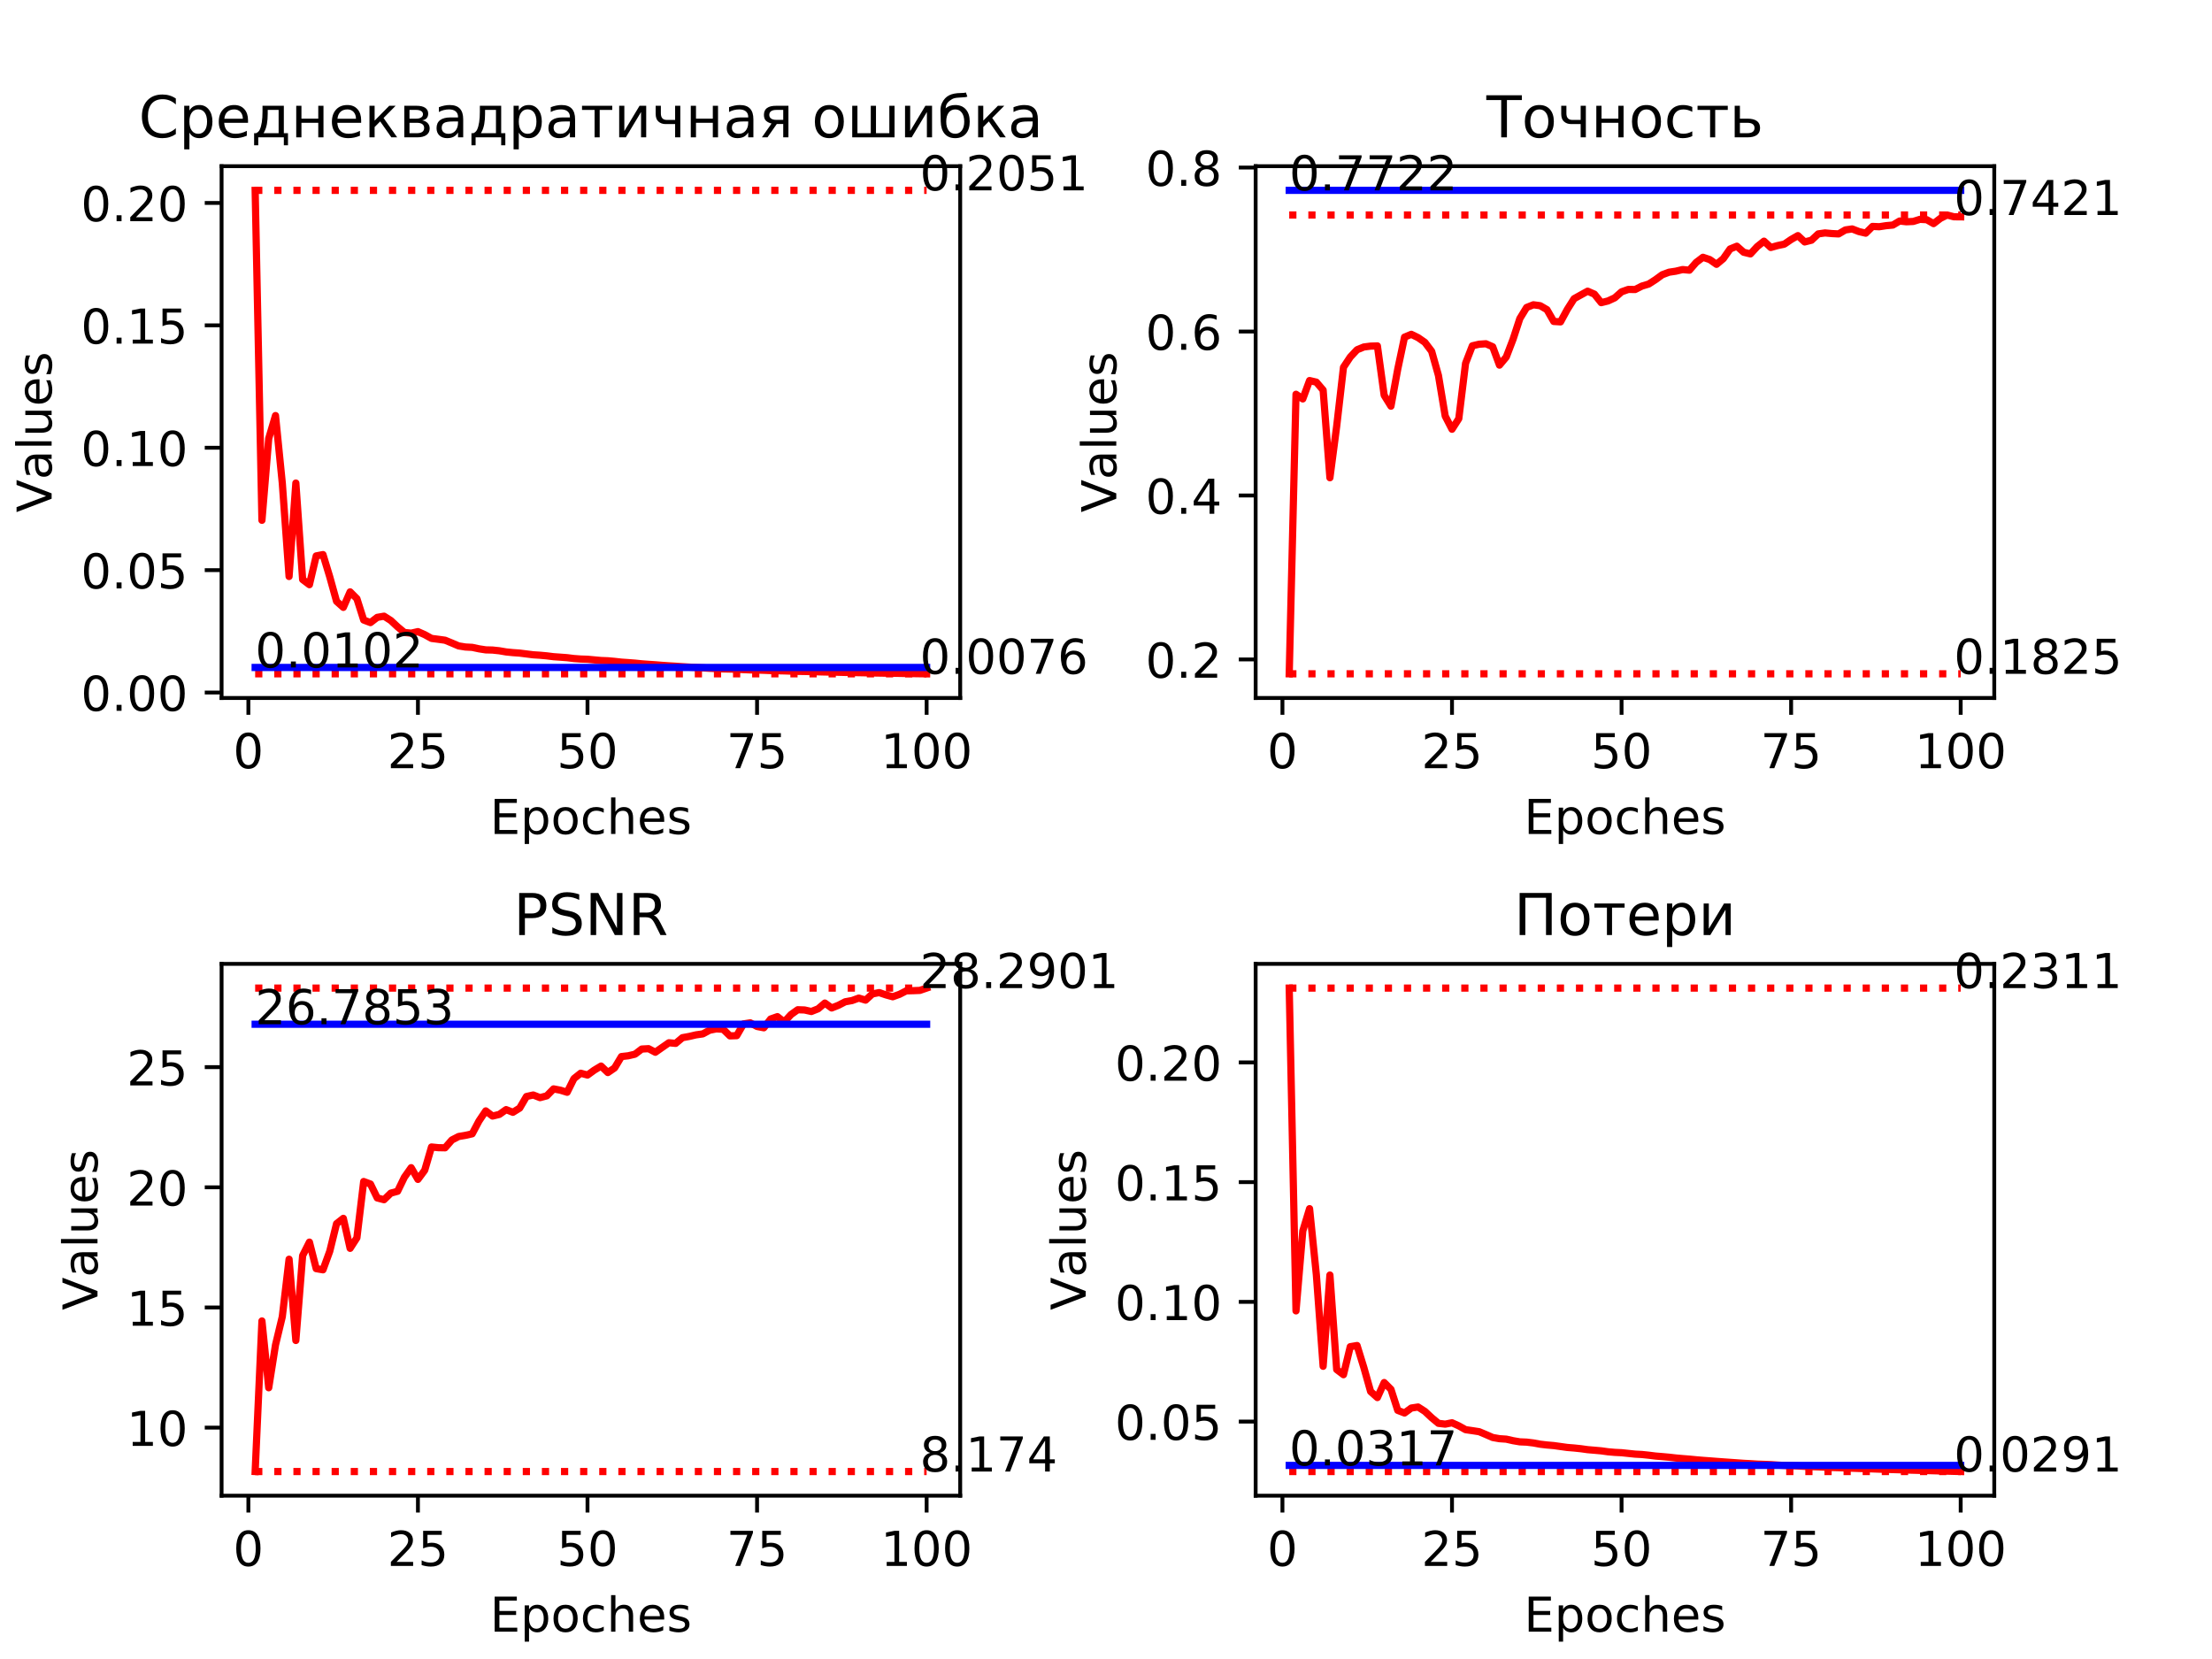 <?xml version="1.0" encoding="utf-8" standalone="no"?>
<!DOCTYPE svg PUBLIC "-//W3C//DTD SVG 1.1//EN"
  "http://www.w3.org/Graphics/SVG/1.1/DTD/svg11.dtd">
<!-- Created with matplotlib (http://matplotlib.org/) -->
<svg height="345pt" version="1.1" viewBox="0 0 460 345" width="460pt" xmlns="http://www.w3.org/2000/svg" xmlns:xlink="http://www.w3.org/1999/xlink">
 <defs>
  <style type="text/css">
*{stroke-linecap:butt;stroke-linejoin:round;}
  </style>
 </defs>
 <g id="figure_1">
  <g id="patch_1">
   <path d="M 0 345.6 
L 460.8 345.6 
L 460.8 0 
L 0 0 
z
" style="fill:#ffffff;"/>
  </g>
  <g id="axes_1">
   <g id="patch_2">
    <path d="M 46.08 145.152 
L 199.68 145.152 
L 199.68 34.56 
L 46.08 34.56 
z
" style="fill:#ffffff;"/>
   </g>
   <g id="matplotlib.axis_1">
    <g id="xtick_1">
     <g id="line2d_1">
      <defs>
       <path d="M 0 0 
L 0 3.5 
" id="m31b82e2918" style="stroke:#000000;stroke-width:0.8;"/>
      </defs>
      <g>
       <use style="stroke:#000000;stroke-width:0.8;" x="51.651" xlink:href="#m31b82e2918" y="145.152"/>
      </g>
     </g>
     <g id="text_1">
      <!-- 0 -->
      <defs>
       <path d="M 31.781 66.406 
Q 24.172 66.406 20.328 58.906 
Q 16.5 51.422 16.5 36.375 
Q 16.5 21.391 20.328 13.891 
Q 24.172 6.391 31.781 6.391 
Q 39.453 6.391 43.281 13.891 
Q 47.125 21.391 47.125 36.375 
Q 47.125 51.422 43.281 58.906 
Q 39.453 66.406 31.781 66.406 
z
M 31.781 74.219 
Q 44.047 74.219 50.516 64.516 
Q 56.984 54.828 56.984 36.375 
Q 56.984 17.969 50.516 8.266 
Q 44.047 -1.422 31.781 -1.422 
Q 19.531 -1.422 13.062 8.266 
Q 6.594 17.969 6.594 36.375 
Q 6.594 54.828 13.062 64.516 
Q 19.531 74.219 31.781 74.219 
z
" id="DejaVuSans-30"/>
      </defs>
      <g transform="translate(48.47 159.75)scale(0.1 -0.1)">
       <use xlink:href="#DejaVuSans-30"/>
      </g>
     </g>
    </g>
    <g id="xtick_2">
     <g id="line2d_2">
      <g>
       <use style="stroke:#000000;stroke-width:0.8;" x="86.913" xlink:href="#m31b82e2918" y="145.152"/>
      </g>
     </g>
     <g id="text_2">
      <!-- 25 -->
      <defs>
       <path d="M 19.188 8.297 
L 53.609 8.297 
L 53.609 0 
L 7.328 0 
L 7.328 8.297 
Q 12.938 14.109 22.625 23.891 
Q 32.328 33.688 34.812 36.531 
Q 39.547 41.844 41.422 45.531 
Q 43.312 49.219 43.312 52.781 
Q 43.312 58.594 39.234 62.25 
Q 35.156 65.922 28.609 65.922 
Q 23.969 65.922 18.812 64.312 
Q 13.672 62.703 7.812 59.422 
L 7.812 69.391 
Q 13.766 71.781 18.938 73 
Q 24.125 74.219 28.422 74.219 
Q 39.75 74.219 46.484 68.547 
Q 53.219 62.891 53.219 53.422 
Q 53.219 48.922 51.531 44.891 
Q 49.859 40.875 45.406 35.406 
Q 44.188 33.984 37.641 27.219 
Q 31.109 20.453 19.188 8.297 
z
" id="DejaVuSans-32"/>
       <path d="M 10.797 72.906 
L 49.516 72.906 
L 49.516 64.594 
L 19.828 64.594 
L 19.828 46.734 
Q 21.969 47.469 24.109 47.828 
Q 26.266 48.188 28.422 48.188 
Q 40.625 48.188 47.75 41.5 
Q 54.891 34.812 54.891 23.391 
Q 54.891 11.625 47.562 5.094 
Q 40.234 -1.422 26.906 -1.422 
Q 22.312 -1.422 17.547 -0.641 
Q 12.797 0.141 7.719 1.703 
L 7.719 11.625 
Q 12.109 9.234 16.797 8.062 
Q 21.484 6.891 26.703 6.891 
Q 35.156 6.891 40.078 11.328 
Q 45.016 15.766 45.016 23.391 
Q 45.016 31 40.078 35.438 
Q 35.156 39.891 26.703 39.891 
Q 22.75 39.891 18.812 39.016 
Q 14.891 38.141 10.797 36.281 
z
" id="DejaVuSans-35"/>
      </defs>
      <g transform="translate(80.551 159.75)scale(0.1 -0.1)">
       <use xlink:href="#DejaVuSans-32"/>
       <use x="63.623" xlink:href="#DejaVuSans-35"/>
      </g>
     </g>
    </g>
    <g id="xtick_3">
     <g id="line2d_3">
      <g>
       <use style="stroke:#000000;stroke-width:0.8;" x="122.175" xlink:href="#m31b82e2918" y="145.152"/>
      </g>
     </g>
     <g id="text_3">
      <!-- 50 -->
      <g transform="translate(115.812 159.75)scale(0.1 -0.1)">
       <use xlink:href="#DejaVuSans-35"/>
       <use x="63.623" xlink:href="#DejaVuSans-30"/>
      </g>
     </g>
    </g>
    <g id="xtick_4">
     <g id="line2d_4">
      <g>
       <use style="stroke:#000000;stroke-width:0.8;" x="157.436" xlink:href="#m31b82e2918" y="145.152"/>
      </g>
     </g>
     <g id="text_4">
      <!-- 75 -->
      <defs>
       <path d="M 8.203 72.906 
L 55.078 72.906 
L 55.078 68.703 
L 28.609 0 
L 18.312 0 
L 43.219 64.594 
L 8.203 64.594 
z
" id="DejaVuSans-37"/>
      </defs>
      <g transform="translate(151.074 159.75)scale(0.1 -0.1)">
       <use xlink:href="#DejaVuSans-37"/>
       <use x="63.623" xlink:href="#DejaVuSans-35"/>
      </g>
     </g>
    </g>
    <g id="xtick_5">
     <g id="line2d_5">
      <g>
       <use style="stroke:#000000;stroke-width:0.8;" x="192.698" xlink:href="#m31b82e2918" y="145.152"/>
      </g>
     </g>
     <g id="text_5">
      <!-- 100 -->
      <defs>
       <path d="M 12.406 8.297 
L 28.516 8.297 
L 28.516 63.922 
L 10.984 60.406 
L 10.984 69.391 
L 28.422 72.906 
L 38.281 72.906 
L 38.281 8.297 
L 54.391 8.297 
L 54.391 0 
L 12.406 0 
z
" id="DejaVuSans-31"/>
      </defs>
      <g transform="translate(183.154 159.75)scale(0.1 -0.1)">
       <use xlink:href="#DejaVuSans-31"/>
       <use x="63.623" xlink:href="#DejaVuSans-30"/>
       <use x="127.246" xlink:href="#DejaVuSans-30"/>
      </g>
     </g>
    </g>
    <g id="text_6">
     <!-- Epoches -->
     <defs>
      <path d="M 9.812 72.906 
L 55.906 72.906 
L 55.906 64.594 
L 19.672 64.594 
L 19.672 43.016 
L 54.391 43.016 
L 54.391 34.719 
L 19.672 34.719 
L 19.672 8.297 
L 56.781 8.297 
L 56.781 0 
L 9.812 0 
z
" id="DejaVuSans-45"/>
      <path d="M 18.109 8.203 
L 18.109 -20.797 
L 9.078 -20.797 
L 9.078 54.688 
L 18.109 54.688 
L 18.109 46.391 
Q 20.953 51.266 25.266 53.625 
Q 29.594 56 35.594 56 
Q 45.562 56 51.781 48.094 
Q 58.016 40.188 58.016 27.297 
Q 58.016 14.406 51.781 6.484 
Q 45.562 -1.422 35.594 -1.422 
Q 29.594 -1.422 25.266 0.953 
Q 20.953 3.328 18.109 8.203 
z
M 48.688 27.297 
Q 48.688 37.203 44.609 42.844 
Q 40.531 48.484 33.406 48.484 
Q 26.266 48.484 22.188 42.844 
Q 18.109 37.203 18.109 27.297 
Q 18.109 17.391 22.188 11.75 
Q 26.266 6.109 33.406 6.109 
Q 40.531 6.109 44.609 11.75 
Q 48.688 17.391 48.688 27.297 
z
" id="DejaVuSans-70"/>
      <path d="M 30.609 48.391 
Q 23.391 48.391 19.188 42.75 
Q 14.984 37.109 14.984 27.297 
Q 14.984 17.484 19.156 11.844 
Q 23.344 6.203 30.609 6.203 
Q 37.797 6.203 41.984 11.859 
Q 46.188 17.531 46.188 27.297 
Q 46.188 37.016 41.984 42.703 
Q 37.797 48.391 30.609 48.391 
z
M 30.609 56 
Q 42.328 56 49.016 48.375 
Q 55.719 40.766 55.719 27.297 
Q 55.719 13.875 49.016 6.219 
Q 42.328 -1.422 30.609 -1.422 
Q 18.844 -1.422 12.172 6.219 
Q 5.516 13.875 5.516 27.297 
Q 5.516 40.766 12.172 48.375 
Q 18.844 56 30.609 56 
z
" id="DejaVuSans-6f"/>
      <path d="M 48.781 52.594 
L 48.781 44.188 
Q 44.969 46.297 41.141 47.344 
Q 37.312 48.391 33.406 48.391 
Q 24.656 48.391 19.812 42.844 
Q 14.984 37.312 14.984 27.297 
Q 14.984 17.281 19.812 11.734 
Q 24.656 6.203 33.406 6.203 
Q 37.312 6.203 41.141 7.25 
Q 44.969 8.297 48.781 10.406 
L 48.781 2.094 
Q 45.016 0.344 40.984 -0.531 
Q 36.969 -1.422 32.422 -1.422 
Q 20.062 -1.422 12.781 6.344 
Q 5.516 14.109 5.516 27.297 
Q 5.516 40.672 12.859 48.328 
Q 20.219 56 33.016 56 
Q 37.156 56 41.109 55.141 
Q 45.062 54.297 48.781 52.594 
z
" id="DejaVuSans-63"/>
      <path d="M 54.891 33.016 
L 54.891 0 
L 45.906 0 
L 45.906 32.719 
Q 45.906 40.484 42.875 44.328 
Q 39.844 48.188 33.797 48.188 
Q 26.516 48.188 22.312 43.547 
Q 18.109 38.922 18.109 30.906 
L 18.109 0 
L 9.078 0 
L 9.078 75.984 
L 18.109 75.984 
L 18.109 46.188 
Q 21.344 51.125 25.703 53.562 
Q 30.078 56 35.797 56 
Q 45.219 56 50.047 50.172 
Q 54.891 44.344 54.891 33.016 
z
" id="DejaVuSans-68"/>
      <path d="M 56.203 29.594 
L 56.203 25.203 
L 14.891 25.203 
Q 15.484 15.922 20.484 11.062 
Q 25.484 6.203 34.422 6.203 
Q 39.594 6.203 44.453 7.469 
Q 49.312 8.734 54.109 11.281 
L 54.109 2.781 
Q 49.266 0.734 44.188 -0.344 
Q 39.109 -1.422 33.891 -1.422 
Q 20.797 -1.422 13.156 6.188 
Q 5.516 13.812 5.516 26.812 
Q 5.516 40.234 12.766 48.109 
Q 20.016 56 32.328 56 
Q 43.359 56 49.781 48.891 
Q 56.203 41.797 56.203 29.594 
z
M 47.219 32.234 
Q 47.125 39.594 43.094 43.984 
Q 39.062 48.391 32.422 48.391 
Q 24.906 48.391 20.391 44.141 
Q 15.875 39.891 15.188 32.172 
z
" id="DejaVuSans-65"/>
      <path d="M 44.281 53.078 
L 44.281 44.578 
Q 40.484 46.531 36.375 47.5 
Q 32.281 48.484 27.875 48.484 
Q 21.188 48.484 17.844 46.438 
Q 14.5 44.391 14.5 40.281 
Q 14.5 37.156 16.891 35.375 
Q 19.281 33.594 26.516 31.984 
L 29.594 31.297 
Q 39.156 29.25 43.188 25.516 
Q 47.219 21.781 47.219 15.094 
Q 47.219 7.469 41.188 3.016 
Q 35.156 -1.422 24.609 -1.422 
Q 20.219 -1.422 15.453 -0.562 
Q 10.688 0.297 5.422 2 
L 5.422 11.281 
Q 10.406 8.688 15.234 7.391 
Q 20.062 6.109 24.812 6.109 
Q 31.156 6.109 34.562 8.281 
Q 37.984 10.453 37.984 14.406 
Q 37.984 18.062 35.516 20.016 
Q 33.062 21.969 24.703 23.781 
L 21.578 24.516 
Q 13.234 26.266 9.516 29.906 
Q 5.812 33.547 5.812 39.891 
Q 5.812 47.609 11.281 51.797 
Q 16.75 56 26.812 56 
Q 31.781 56 36.172 55.266 
Q 40.578 54.547 44.281 53.078 
z
" id="DejaVuSans-73"/>
     </defs>
     <g transform="translate(101.888 173.429)scale(0.1 -0.1)">
      <use xlink:href="#DejaVuSans-45"/>
      <use x="63.184" xlink:href="#DejaVuSans-70"/>
      <use x="126.66" xlink:href="#DejaVuSans-6f"/>
      <use x="187.842" xlink:href="#DejaVuSans-63"/>
      <use x="242.822" xlink:href="#DejaVuSans-68"/>
      <use x="306.201" xlink:href="#DejaVuSans-65"/>
      <use x="367.725" xlink:href="#DejaVuSans-73"/>
     </g>
    </g>
   </g>
   <g id="matplotlib.axis_2">
    <g id="ytick_1">
     <g id="line2d_6">
      <defs>
       <path d="M 0 0 
L -3.5 0 
" id="m02bda7f7ca" style="stroke:#000000;stroke-width:0.8;"/>
      </defs>
      <g>
       <use style="stroke:#000000;stroke-width:0.8;" x="46.08" xlink:href="#m02bda7f7ca" y="144.018"/>
      </g>
     </g>
     <g id="text_7">
      <!-- 0.00 -->
      <defs>
       <path d="M 10.688 12.406 
L 21 12.406 
L 21 0 
L 10.688 0 
z
" id="DejaVuSans-2e"/>
      </defs>
      <g transform="translate(16.814 147.818)scale(0.1 -0.1)">
       <use xlink:href="#DejaVuSans-30"/>
       <use x="63.623" xlink:href="#DejaVuSans-2e"/>
       <use x="95.41" xlink:href="#DejaVuSans-30"/>
       <use x="159.033" xlink:href="#DejaVuSans-30"/>
      </g>
     </g>
    </g>
    <g id="ytick_2">
     <g id="line2d_7">
      <g>
       <use style="stroke:#000000;stroke-width:0.8;" x="46.08" xlink:href="#m02bda7f7ca" y="118.565"/>
      </g>
     </g>
     <g id="text_8">
      <!-- 0.05 -->
      <g transform="translate(16.814 122.365)scale(0.1 -0.1)">
       <use xlink:href="#DejaVuSans-30"/>
       <use x="63.623" xlink:href="#DejaVuSans-2e"/>
       <use x="95.41" xlink:href="#DejaVuSans-30"/>
       <use x="159.033" xlink:href="#DejaVuSans-35"/>
      </g>
     </g>
    </g>
    <g id="ytick_3">
     <g id="line2d_8">
      <g>
       <use style="stroke:#000000;stroke-width:0.8;" x="46.08" xlink:href="#m02bda7f7ca" y="93.112"/>
      </g>
     </g>
     <g id="text_9">
      <!-- 0.10 -->
      <g transform="translate(16.814 96.912)scale(0.1 -0.1)">
       <use xlink:href="#DejaVuSans-30"/>
       <use x="63.623" xlink:href="#DejaVuSans-2e"/>
       <use x="95.41" xlink:href="#DejaVuSans-31"/>
       <use x="159.033" xlink:href="#DejaVuSans-30"/>
      </g>
     </g>
    </g>
    <g id="ytick_4">
     <g id="line2d_9">
      <g>
       <use style="stroke:#000000;stroke-width:0.8;" x="46.08" xlink:href="#m02bda7f7ca" y="67.659"/>
      </g>
     </g>
     <g id="text_10">
      <!-- 0.15 -->
      <g transform="translate(16.814 71.458)scale(0.1 -0.1)">
       <use xlink:href="#DejaVuSans-30"/>
       <use x="63.623" xlink:href="#DejaVuSans-2e"/>
       <use x="95.41" xlink:href="#DejaVuSans-31"/>
       <use x="159.033" xlink:href="#DejaVuSans-35"/>
      </g>
     </g>
    </g>
    <g id="ytick_5">
     <g id="line2d_10">
      <g>
       <use style="stroke:#000000;stroke-width:0.8;" x="46.08" xlink:href="#m02bda7f7ca" y="42.206"/>
      </g>
     </g>
     <g id="text_11">
      <!-- 0.20 -->
      <g transform="translate(16.814 46.005)scale(0.1 -0.1)">
       <use xlink:href="#DejaVuSans-30"/>
       <use x="63.623" xlink:href="#DejaVuSans-2e"/>
       <use x="95.41" xlink:href="#DejaVuSans-32"/>
       <use x="159.033" xlink:href="#DejaVuSans-30"/>
      </g>
     </g>
    </g>
    <g id="text_12">
     <!-- Values -->
     <defs>
      <path d="M 28.609 0 
L 0.781 72.906 
L 11.078 72.906 
L 34.188 11.531 
L 57.328 72.906 
L 67.578 72.906 
L 39.797 0 
z
" id="DejaVuSans-56"/>
      <path d="M 34.281 27.484 
Q 23.391 27.484 19.188 25 
Q 14.984 22.516 14.984 16.5 
Q 14.984 11.719 18.141 8.906 
Q 21.297 6.109 26.703 6.109 
Q 34.188 6.109 38.703 11.406 
Q 43.219 16.703 43.219 25.484 
L 43.219 27.484 
z
M 52.203 31.203 
L 52.203 0 
L 43.219 0 
L 43.219 8.297 
Q 40.141 3.328 35.547 0.953 
Q 30.953 -1.422 24.312 -1.422 
Q 15.922 -1.422 10.953 3.297 
Q 6 8.016 6 15.922 
Q 6 25.141 12.172 29.828 
Q 18.359 34.516 30.609 34.516 
L 43.219 34.516 
L 43.219 35.406 
Q 43.219 41.609 39.141 45 
Q 35.062 48.391 27.688 48.391 
Q 23 48.391 18.547 47.266 
Q 14.109 46.141 10.016 43.891 
L 10.016 52.203 
Q 14.938 54.109 19.578 55.047 
Q 24.219 56 28.609 56 
Q 40.484 56 46.344 49.844 
Q 52.203 43.703 52.203 31.203 
z
" id="DejaVuSans-61"/>
      <path d="M 9.422 75.984 
L 18.406 75.984 
L 18.406 0 
L 9.422 0 
z
" id="DejaVuSans-6c"/>
      <path d="M 8.5 21.578 
L 8.5 54.688 
L 17.484 54.688 
L 17.484 21.922 
Q 17.484 14.156 20.5 10.266 
Q 23.531 6.391 29.594 6.391 
Q 36.859 6.391 41.078 11.031 
Q 45.312 15.672 45.312 23.688 
L 45.312 54.688 
L 54.297 54.688 
L 54.297 0 
L 45.312 0 
L 45.312 8.406 
Q 42.047 3.422 37.719 1 
Q 33.406 -1.422 27.688 -1.422 
Q 18.266 -1.422 13.375 4.438 
Q 8.5 10.297 8.5 21.578 
z
M 31.109 56 
z
" id="DejaVuSans-75"/>
     </defs>
     <g transform="translate(10.735 106.574)rotate(-90)scale(0.1 -0.1)">
      <use xlink:href="#DejaVuSans-56"/>
      <use x="68.299" xlink:href="#DejaVuSans-61"/>
      <use x="129.578" xlink:href="#DejaVuSans-6c"/>
      <use x="157.361" xlink:href="#DejaVuSans-75"/>
      <use x="220.74" xlink:href="#DejaVuSans-65"/>
      <use x="282.264" xlink:href="#DejaVuSans-73"/>
     </g>
    </g>
   </g>
   <g id="line2d_11">
    <path clip-path="url(#p30e1430e4c)" d="M 53.062 39.587 
L 54.472 108.199 
L 55.883 91.188 
L 57.293 86.421 
L 58.704 100.452 
L 60.114 119.884 
L 61.525 100.455 
L 62.935 120.519 
L 64.346 121.588 
L 65.756 115.606 
L 67.167 115.329 
L 68.577 119.968 
L 69.987 125.045 
L 71.398 126.307 
L 72.808 123.083 
L 74.219 124.499 
L 75.629 128.938 
L 77.04 129.471 
L 78.45 128.387 
L 79.861 128.139 
L 81.271 129.037 
L 82.682 130.354 
L 84.092 131.525 
L 85.503 131.667 
L 86.913 131.35 
L 88.324 131.979 
L 89.734 132.761 
L 91.144 132.942 
L 92.555 133.138 
L 93.965 133.716 
L 95.376 134.321 
L 96.786 134.55 
L 98.197 134.623 
L 99.607 134.925 
L 101.018 135.145 
L 102.428 135.181 
L 103.839 135.331 
L 105.249 135.573 
L 106.66 135.716 
L 108.07 135.815 
L 109.481 135.993 
L 110.891 136.169 
L 112.301 136.259 
L 113.712 136.389 
L 115.122 136.567 
L 116.533 136.664 
L 117.943 136.77 
L 119.354 136.946 
L 120.764 137.05 
L 122.175 137.097 
L 123.585 137.227 
L 124.996 137.356 
L 126.406 137.41 
L 127.817 137.538 
L 129.227 137.696 
L 130.638 137.793 
L 132.048 137.902 
L 133.459 138.045 
L 134.869 138.152 
L 136.279 138.245 
L 137.69 138.364 
L 139.1 138.464 
L 140.511 138.548 
L 141.921 138.643 
L 143.332 138.728 
L 144.742 138.807 
L 146.153 138.89 
L 147.563 138.975 
L 148.974 139.031 
L 150.384 139.105 
L 151.795 139.135 
L 153.205 139.171 
L 154.616 139.251 
L 156.026 139.312 
L 157.436 139.338 
L 158.847 139.387 
L 160.257 139.445 
L 161.668 139.488 
L 163.078 139.517 
L 164.489 139.564 
L 165.899 139.611 
L 167.31 139.634 
L 168.72 139.667 
L 170.131 139.708 
L 171.541 139.743 
L 172.952 139.764 
L 174.362 139.8 
L 175.773 139.835 
L 177.183 139.861 
L 178.593 139.886 
L 180.004 139.912 
L 181.414 139.944 
L 182.825 139.967 
L 184.235 139.99 
L 185.646 140.008 
L 187.056 140.032 
L 188.467 140.057 
L 189.877 140.082 
L 191.288 140.105 
L 192.698 140.125 
" style="fill:none;stroke:#ff0000;stroke-linecap:square;stroke-width:1.5;"/>
   </g>
   <g id="line2d_12">
    <path clip-path="url(#p30e1430e4c)" d="M 53.062 39.587 
L 54.472 39.587 
L 55.883 39.587 
L 57.293 39.587 
L 58.704 39.587 
L 60.114 39.587 
L 61.525 39.587 
L 62.935 39.587 
L 64.346 39.587 
L 65.756 39.587 
L 67.167 39.587 
L 68.577 39.587 
L 69.987 39.587 
L 71.398 39.587 
L 72.808 39.587 
L 74.219 39.587 
L 75.629 39.587 
L 77.04 39.587 
L 78.45 39.587 
L 79.861 39.587 
L 81.271 39.587 
L 82.682 39.587 
L 84.092 39.587 
L 85.503 39.587 
L 86.913 39.587 
L 88.324 39.587 
L 89.734 39.587 
L 91.144 39.587 
L 92.555 39.587 
L 93.965 39.587 
L 95.376 39.587 
L 96.786 39.587 
L 98.197 39.587 
L 99.607 39.587 
L 101.018 39.587 
L 102.428 39.587 
L 103.839 39.587 
L 105.249 39.587 
L 106.66 39.587 
L 108.07 39.587 
L 109.481 39.587 
L 110.891 39.587 
L 112.301 39.587 
L 113.712 39.587 
L 115.122 39.587 
L 116.533 39.587 
L 117.943 39.587 
L 119.354 39.587 
L 120.764 39.587 
L 122.175 39.587 
L 123.585 39.587 
L 124.996 39.587 
L 126.406 39.587 
L 127.817 39.587 
L 129.227 39.587 
L 130.638 39.587 
L 132.048 39.587 
L 133.459 39.587 
L 134.869 39.587 
L 136.279 39.587 
L 137.69 39.587 
L 139.1 39.587 
L 140.511 39.587 
L 141.921 39.587 
L 143.332 39.587 
L 144.742 39.587 
L 146.153 39.587 
L 147.563 39.587 
L 148.974 39.587 
L 150.384 39.587 
L 151.795 39.587 
L 153.205 39.587 
L 154.616 39.587 
L 156.026 39.587 
L 157.436 39.587 
L 158.847 39.587 
L 160.257 39.587 
L 161.668 39.587 
L 163.078 39.587 
L 164.489 39.587 
L 165.899 39.587 
L 167.31 39.587 
L 168.72 39.587 
L 170.131 39.587 
L 171.541 39.587 
L 172.952 39.587 
L 174.362 39.587 
L 175.773 39.587 
L 177.183 39.587 
L 178.593 39.587 
L 180.004 39.587 
L 181.414 39.587 
L 182.825 39.587 
L 184.235 39.587 
L 185.646 39.587 
L 187.056 39.587 
L 188.467 39.587 
L 189.877 39.587 
L 191.288 39.587 
L 192.698 39.587 
" style="fill:none;stroke:#ff0000;stroke-dasharray:1.5,2.475;stroke-dashoffset:0;stroke-width:1.5;"/>
   </g>
   <g id="line2d_13">
    <path clip-path="url(#p30e1430e4c)" d="M 53.062 140.125 
L 54.472 140.125 
L 55.883 140.125 
L 57.293 140.125 
L 58.704 140.125 
L 60.114 140.125 
L 61.525 140.125 
L 62.935 140.125 
L 64.346 140.125 
L 65.756 140.125 
L 67.167 140.125 
L 68.577 140.125 
L 69.987 140.125 
L 71.398 140.125 
L 72.808 140.125 
L 74.219 140.125 
L 75.629 140.125 
L 77.04 140.125 
L 78.45 140.125 
L 79.861 140.125 
L 81.271 140.125 
L 82.682 140.125 
L 84.092 140.125 
L 85.503 140.125 
L 86.913 140.125 
L 88.324 140.125 
L 89.734 140.125 
L 91.144 140.125 
L 92.555 140.125 
L 93.965 140.125 
L 95.376 140.125 
L 96.786 140.125 
L 98.197 140.125 
L 99.607 140.125 
L 101.018 140.125 
L 102.428 140.125 
L 103.839 140.125 
L 105.249 140.125 
L 106.66 140.125 
L 108.07 140.125 
L 109.481 140.125 
L 110.891 140.125 
L 112.301 140.125 
L 113.712 140.125 
L 115.122 140.125 
L 116.533 140.125 
L 117.943 140.125 
L 119.354 140.125 
L 120.764 140.125 
L 122.175 140.125 
L 123.585 140.125 
L 124.996 140.125 
L 126.406 140.125 
L 127.817 140.125 
L 129.227 140.125 
L 130.638 140.125 
L 132.048 140.125 
L 133.459 140.125 
L 134.869 140.125 
L 136.279 140.125 
L 137.69 140.125 
L 139.1 140.125 
L 140.511 140.125 
L 141.921 140.125 
L 143.332 140.125 
L 144.742 140.125 
L 146.153 140.125 
L 147.563 140.125 
L 148.974 140.125 
L 150.384 140.125 
L 151.795 140.125 
L 153.205 140.125 
L 154.616 140.125 
L 156.026 140.125 
L 157.436 140.125 
L 158.847 140.125 
L 160.257 140.125 
L 161.668 140.125 
L 163.078 140.125 
L 164.489 140.125 
L 165.899 140.125 
L 167.31 140.125 
L 168.72 140.125 
L 170.131 140.125 
L 171.541 140.125 
L 172.952 140.125 
L 174.362 140.125 
L 175.773 140.125 
L 177.183 140.125 
L 178.593 140.125 
L 180.004 140.125 
L 181.414 140.125 
L 182.825 140.125 
L 184.235 140.125 
L 185.646 140.125 
L 187.056 140.125 
L 188.467 140.125 
L 189.877 140.125 
L 191.288 140.125 
L 192.698 140.125 
" style="fill:none;stroke:#ff0000;stroke-dasharray:1.5,2.475;stroke-dashoffset:0;stroke-width:1.5;"/>
   </g>
   <g id="line2d_14">
    <path clip-path="url(#p30e1430e4c)" d="M 53.062 138.802 
L 54.472 138.802 
L 55.883 138.802 
L 57.293 138.802 
L 58.704 138.802 
L 60.114 138.802 
L 61.525 138.802 
L 62.935 138.802 
L 64.346 138.802 
L 65.756 138.802 
L 67.167 138.802 
L 68.577 138.802 
L 69.987 138.802 
L 71.398 138.802 
L 72.808 138.802 
L 74.219 138.802 
L 75.629 138.802 
L 77.04 138.802 
L 78.45 138.802 
L 79.861 138.802 
L 81.271 138.802 
L 82.682 138.802 
L 84.092 138.802 
L 85.503 138.802 
L 86.913 138.802 
L 88.324 138.802 
L 89.734 138.802 
L 91.144 138.802 
L 92.555 138.802 
L 93.965 138.802 
L 95.376 138.802 
L 96.786 138.802 
L 98.197 138.802 
L 99.607 138.802 
L 101.018 138.802 
L 102.428 138.802 
L 103.839 138.802 
L 105.249 138.802 
L 106.66 138.802 
L 108.07 138.802 
L 109.481 138.802 
L 110.891 138.802 
L 112.301 138.802 
L 113.712 138.802 
L 115.122 138.802 
L 116.533 138.802 
L 117.943 138.802 
L 119.354 138.802 
L 120.764 138.802 
L 122.175 138.802 
L 123.585 138.802 
L 124.996 138.802 
L 126.406 138.802 
L 127.817 138.802 
L 129.227 138.802 
L 130.638 138.802 
L 132.048 138.802 
L 133.459 138.802 
L 134.869 138.802 
L 136.279 138.802 
L 137.69 138.802 
L 139.1 138.802 
L 140.511 138.802 
L 141.921 138.802 
L 143.332 138.802 
L 144.742 138.802 
L 146.153 138.802 
L 147.563 138.802 
L 148.974 138.802 
L 150.384 138.802 
L 151.795 138.802 
L 153.205 138.802 
L 154.616 138.802 
L 156.026 138.802 
L 157.436 138.802 
L 158.847 138.802 
L 160.257 138.802 
L 161.668 138.802 
L 163.078 138.802 
L 164.489 138.802 
L 165.899 138.802 
L 167.31 138.802 
L 168.72 138.802 
L 170.131 138.802 
L 171.541 138.802 
L 172.952 138.802 
L 174.362 138.802 
L 175.773 138.802 
L 177.183 138.802 
L 178.593 138.802 
L 180.004 138.802 
L 181.414 138.802 
L 182.825 138.802 
L 184.235 138.802 
L 185.646 138.802 
L 187.056 138.802 
L 188.467 138.802 
L 189.877 138.802 
L 191.288 138.802 
L 192.698 138.802 
" style="fill:none;stroke:#0000ff;stroke-linecap:square;stroke-width:1.5;"/>
   </g>
   <g id="patch_3">
    <path d="M 46.08 145.152 
L 46.08 34.56 
" style="fill:none;stroke:#000000;stroke-linecap:square;stroke-linejoin:miter;stroke-width:0.8;"/>
   </g>
   <g id="patch_4">
    <path d="M 199.68 145.152 
L 199.68 34.56 
" style="fill:none;stroke:#000000;stroke-linecap:square;stroke-linejoin:miter;stroke-width:0.8;"/>
   </g>
   <g id="patch_5">
    <path d="M 46.08 145.152 
L 199.68 145.152 
" style="fill:none;stroke:#000000;stroke-linecap:square;stroke-linejoin:miter;stroke-width:0.8;"/>
   </g>
   <g id="patch_6">
    <path d="M 46.08 34.56 
L 199.68 34.56 
" style="fill:none;stroke:#000000;stroke-linecap:square;stroke-linejoin:miter;stroke-width:0.8;"/>
   </g>
   <g id="text_13">
    <!-- 0.2051 -->
    <g transform="translate(191.288 39.587)scale(0.1 -0.1)">
     <use xlink:href="#DejaVuSans-30"/>
     <use x="63.623" xlink:href="#DejaVuSans-2e"/>
     <use x="95.41" xlink:href="#DejaVuSans-32"/>
     <use x="159.033" xlink:href="#DejaVuSans-30"/>
     <use x="222.656" xlink:href="#DejaVuSans-35"/>
     <use x="286.279" xlink:href="#DejaVuSans-31"/>
    </g>
   </g>
   <g id="text_14">
    <!-- 0.0076 -->
    <defs>
     <path d="M 33.016 40.375 
Q 26.375 40.375 22.484 35.828 
Q 18.609 31.297 18.609 23.391 
Q 18.609 15.531 22.484 10.953 
Q 26.375 6.391 33.016 6.391 
Q 39.656 6.391 43.531 10.953 
Q 47.406 15.531 47.406 23.391 
Q 47.406 31.297 43.531 35.828 
Q 39.656 40.375 33.016 40.375 
z
M 52.594 71.297 
L 52.594 62.312 
Q 48.875 64.062 45.094 64.984 
Q 41.312 65.922 37.594 65.922 
Q 27.828 65.922 22.672 59.328 
Q 17.531 52.734 16.797 39.406 
Q 19.672 43.656 24.016 45.922 
Q 28.375 48.188 33.594 48.188 
Q 44.578 48.188 50.953 41.516 
Q 57.328 34.859 57.328 23.391 
Q 57.328 12.156 50.688 5.359 
Q 44.047 -1.422 33.016 -1.422 
Q 20.359 -1.422 13.672 8.266 
Q 6.984 17.969 6.984 36.375 
Q 6.984 53.656 15.188 63.938 
Q 23.391 74.219 37.203 74.219 
Q 40.922 74.219 44.703 73.484 
Q 48.484 72.75 52.594 71.297 
z
" id="DejaVuSans-36"/>
    </defs>
    <g transform="translate(191.288 140.125)scale(0.1 -0.1)">
     <use xlink:href="#DejaVuSans-30"/>
     <use x="63.623" xlink:href="#DejaVuSans-2e"/>
     <use x="95.41" xlink:href="#DejaVuSans-30"/>
     <use x="159.033" xlink:href="#DejaVuSans-30"/>
     <use x="222.656" xlink:href="#DejaVuSans-37"/>
     <use x="286.279" xlink:href="#DejaVuSans-36"/>
    </g>
   </g>
   <g id="text_15">
    <!-- 0.0102 -->
    <g transform="translate(53.062 138.802)scale(0.1 -0.1)">
     <use xlink:href="#DejaVuSans-30"/>
     <use x="63.623" xlink:href="#DejaVuSans-2e"/>
     <use x="95.41" xlink:href="#DejaVuSans-30"/>
     <use x="159.033" xlink:href="#DejaVuSans-31"/>
     <use x="222.656" xlink:href="#DejaVuSans-30"/>
     <use x="286.279" xlink:href="#DejaVuSans-32"/>
    </g>
   </g>
   <g id="text_16">
    <!-- Среднеквадратичная ошибка -->
    <defs>
     <path d="M 64.406 67.281 
L 64.406 56.891 
Q 59.422 61.531 53.781 63.812 
Q 48.141 66.109 41.797 66.109 
Q 29.297 66.109 22.656 58.469 
Q 16.016 50.828 16.016 36.375 
Q 16.016 21.969 22.656 14.328 
Q 29.297 6.688 41.797 6.688 
Q 48.141 6.688 53.781 8.984 
Q 59.422 11.281 64.406 15.922 
L 64.406 5.609 
Q 59.234 2.094 53.438 0.328 
Q 47.656 -1.422 41.219 -1.422 
Q 24.656 -1.422 15.125 8.703 
Q 5.609 18.844 5.609 36.375 
Q 5.609 53.953 15.125 64.078 
Q 24.656 74.219 41.219 74.219 
Q 47.75 74.219 53.531 72.484 
Q 59.328 70.75 64.406 67.281 
z
" id="DejaVuSans-421"/>
     <path d="M 18.109 8.203 
L 18.109 -20.797 
L 9.078 -20.797 
L 9.078 54.688 
L 18.109 54.688 
L 18.109 46.391 
Q 20.953 51.266 25.266 53.625 
Q 29.594 56 35.594 56 
Q 45.562 56 51.781 48.094 
Q 58.016 40.188 58.016 27.297 
Q 58.016 14.406 51.781 6.484 
Q 45.562 -1.422 35.594 -1.422 
Q 29.594 -1.422 25.266 0.953 
Q 20.953 3.328 18.109 8.203 
z
M 48.688 27.297 
Q 48.688 37.203 44.609 42.844 
Q 40.531 48.484 33.406 48.484 
Q 26.266 48.484 22.188 42.844 
Q 18.109 37.203 18.109 27.297 
Q 18.109 17.391 22.188 11.75 
Q 26.266 6.109 33.406 6.109 
Q 40.531 6.109 44.609 11.75 
Q 48.688 17.391 48.688 27.297 
z
" id="DejaVuSans-440"/>
     <path d="M 56.203 29.594 
L 56.203 25.203 
L 14.891 25.203 
Q 15.484 15.922 20.484 11.062 
Q 25.484 6.203 34.422 6.203 
Q 39.594 6.203 44.453 7.469 
Q 49.312 8.734 54.109 11.281 
L 54.109 2.781 
Q 49.266 0.734 44.188 -0.344 
Q 39.109 -1.422 33.891 -1.422 
Q 20.797 -1.422 13.156 6.188 
Q 5.516 13.812 5.516 26.812 
Q 5.516 40.234 12.766 48.109 
Q 20.016 56 32.328 56 
Q 43.359 56 49.781 48.891 
Q 56.203 41.797 56.203 29.594 
z
M 47.219 32.234 
Q 47.125 39.594 43.094 43.984 
Q 39.062 48.391 32.422 48.391 
Q 24.906 48.391 20.391 44.141 
Q 15.875 39.891 15.188 32.172 
z
" id="DejaVuSans-435"/>
     <path d="M 21.625 7.172 
L 47.703 7.172 
L 47.703 47.516 
L 28.812 47.516 
L 28.812 40.672 
Q 28.812 20.562 23.047 9.812 
z
M 8.594 7.172 
Q 13.031 9.125 14.984 13.281 
Q 19.781 23.578 19.781 44.344 
L 19.781 54.688 
L 56.734 54.688 
L 56.734 7.172 
L 63.922 7.172 
L 63.922 -13.812 
L 56.734 -13.812 
L 56.734 0 
L 12.406 0 
L 12.406 -13.812 
L 5.219 -13.812 
L 5.219 7.172 
z
" id="DejaVuSans-434"/>
     <path d="M 9.078 54.688 
L 18.109 54.688 
L 18.109 32.375 
L 47.266 32.375 
L 47.266 54.688 
L 56.297 54.688 
L 56.297 0 
L 47.266 0 
L 47.266 25.203 
L 18.109 25.203 
L 18.109 0 
L 9.078 0 
z
" id="DejaVuSans-43d"/>
     <path d="M 9.078 54.688 
L 18.016 54.688 
L 18.016 29 
L 43.359 54.688 
L 54.391 54.688 
L 33.5 33.547 
L 57.078 0 
L 47.016 0 
L 27.641 27.594 
L 18.016 17.828 
L 18.016 0 
L 9.078 0 
z
" id="DejaVuSans-43a"/>
     <path d="M 18.062 25.203 
L 18.062 7.172 
L 30.859 7.172 
Q 37.016 7.172 40.234 9.484 
Q 43.453 11.812 43.453 16.219 
Q 43.453 20.609 40.234 22.906 
Q 37.016 25.203 30.859 25.203 
z
M 18.062 47.516 
L 18.062 32.375 
L 29.891 32.375 
Q 34.969 32.375 38.188 34.391 
Q 41.406 36.422 41.406 40.047 
Q 41.406 43.656 38.188 45.578 
Q 34.969 47.516 29.891 47.516 
z
M 9.078 54.688 
L 30.469 54.688 
Q 40.094 54.688 45.266 51.172 
Q 50.438 47.656 50.438 41.156 
Q 50.438 36.141 47.797 33.172 
Q 45.172 30.219 39.984 29.5 
Q 46.188 28.328 49.609 24.609 
Q 53.031 20.906 53.031 15.328 
Q 53.031 8.016 47.391 4 
Q 41.75 0 31.297 0 
L 9.078 0 
z
" id="DejaVuSans-432"/>
     <path d="M 34.281 27.484 
Q 23.391 27.484 19.188 25 
Q 14.984 22.516 14.984 16.5 
Q 14.984 11.719 18.141 8.906 
Q 21.297 6.109 26.703 6.109 
Q 34.188 6.109 38.703 11.406 
Q 43.219 16.703 43.219 25.484 
L 43.219 27.484 
z
M 52.203 31.203 
L 52.203 0 
L 43.219 0 
L 43.219 8.297 
Q 40.141 3.328 35.547 0.953 
Q 30.953 -1.422 24.312 -1.422 
Q 15.922 -1.422 10.953 3.297 
Q 6 8.016 6 15.922 
Q 6 25.141 12.172 29.828 
Q 18.359 34.516 30.609 34.516 
L 43.219 34.516 
L 43.219 35.406 
Q 43.219 41.609 39.141 45 
Q 35.062 48.391 27.688 48.391 
Q 23 48.391 18.547 47.266 
Q 14.109 46.141 10.016 43.891 
L 10.016 52.203 
Q 14.938 54.109 19.578 55.047 
Q 24.219 56 28.609 56 
Q 40.484 56 46.344 49.844 
Q 52.203 43.703 52.203 31.203 
z
" id="DejaVuSans-430"/>
     <path d="M 2.938 54.688 
L 55.328 54.688 
L 55.328 47.516 
L 33.547 47.516 
L 33.547 0 
L 24.703 0 
L 24.703 47.516 
L 2.938 47.516 
z
" id="DejaVuSans-442"/>
     <path d="M 55.906 54.688 
L 55.906 0 
L 46.969 0 
L 46.969 43.891 
L 20.609 0 
L 9.078 0 
L 9.078 54.688 
L 18.016 54.688 
L 18.016 10.891 
L 44.344 54.688 
z
" id="DejaVuSans-438"/>
     <path d="M 41.016 0 
L 41.016 23 
L 24.266 23 
Q 16.797 23 11.812 27.641 
Q 7.328 31.844 7.328 40.828 
L 7.328 54.688 
L 16.312 54.688 
L 16.312 41.656 
Q 16.312 35.938 18.844 33.062 
Q 21.438 30.172 26.516 30.172 
L 41.016 30.172 
L 41.016 54.688 
L 50 54.688 
L 50 0 
z
" id="DejaVuSans-447"/>
     <path d="M 18.453 38.922 
Q 18.453 34.859 21.578 32.562 
Q 24.703 30.281 30.516 30.281 
L 42.625 30.281 
L 42.625 47.516 
L 30.516 47.516 
Q 24.703 47.516 21.578 45.266 
Q 18.453 43.016 18.453 38.922 
z
M 5.672 0 
L 22.359 23.969 
Q 16.703 25.25 12.938 28.594 
Q 9.188 31.938 9.188 38.922 
Q 9.188 46.828 14.422 50.75 
Q 19.672 54.688 30.281 54.688 
L 51.656 54.688 
L 51.656 0 
L 42.625 0 
L 42.625 23.094 
L 31.453 23.094 
L 15.328 0 
z
" id="DejaVuSans-44f"/>
     <path id="DejaVuSans-20"/>
     <path d="M 30.609 48.391 
Q 23.391 48.391 19.188 42.75 
Q 14.984 37.109 14.984 27.297 
Q 14.984 17.484 19.156 11.844 
Q 23.344 6.203 30.609 6.203 
Q 37.797 6.203 41.984 11.859 
Q 46.188 17.531 46.188 27.297 
Q 46.188 37.016 41.984 42.703 
Q 37.797 48.391 30.609 48.391 
z
M 30.609 56 
Q 42.328 56 49.016 48.375 
Q 55.719 40.766 55.719 27.297 
Q 55.719 13.875 49.016 6.219 
Q 42.328 -1.422 30.609 -1.422 
Q 18.844 -1.422 12.172 6.219 
Q 5.516 13.875 5.516 27.297 
Q 5.516 40.766 12.172 48.375 
Q 18.844 56 30.609 56 
z
" id="DejaVuSans-43e"/>
     <path d="M 50.25 7.172 
L 73.391 7.172 
L 73.391 54.688 
L 82.422 54.688 
L 82.422 0 
L 9.078 0 
L 9.078 54.688 
L 18.109 54.688 
L 18.109 7.172 
L 41.219 7.172 
L 41.219 54.688 
L 50.25 54.688 
z
" id="DejaVuSans-448"/>
     <path d="M 31.109 56 
Q 42.828 56 49.516 48.375 
Q 56.203 40.766 56.203 27.297 
Q 56.203 13.875 49.516 6.219 
Q 42.828 -1.422 31.109 -1.422 
Q 19.344 -1.422 12.844 6 
Q 6.344 13.422 6 27.297 
L 5.719 38.484 
Q 5.469 44.281 5.469 46.297 
Q 5.469 54.109 8.297 59.859 
Q 12.75 68.891 20.438 72.797 
Q 28.125 76.703 41.016 76.812 
Q 46.969 76.859 49.609 77.688 
L 52.094 70.562 
Q 49.703 69.578 47.516 69.531 
L 35.297 68.703 
Q 29.156 68.266 25.438 66.109 
Q 15.719 60.406 14.797 52.938 
L 14.453 50.203 
Q 20.797 56 31.109 56 
z
M 31.109 48.391 
Q 23.875 48.391 19.672 42.75 
Q 15.484 37.109 15.484 27.297 
Q 15.484 17.484 19.656 11.844 
Q 23.828 6.203 31.109 6.203 
Q 38.281 6.203 42.484 11.859 
Q 46.688 17.531 46.688 27.297 
Q 46.688 37.016 42.484 42.703 
Q 38.281 48.391 31.109 48.391 
z
" id="DejaVuSans-431"/>
    </defs>
    <g transform="translate(28.838 28.56)scale(0.12 -0.12)">
     <use xlink:href="#DejaVuSans-421"/>
     <use x="69.824" xlink:href="#DejaVuSans-440"/>
     <use x="133.301" xlink:href="#DejaVuSans-435"/>
     <use x="194.824" xlink:href="#DejaVuSans-434"/>
     <use x="263.965" xlink:href="#DejaVuSans-43d"/>
     <use x="329.346" xlink:href="#DejaVuSans-435"/>
     <use x="390.869" xlink:href="#DejaVuSans-43a"/>
     <use x="451.27" xlink:href="#DejaVuSans-432"/>
     <use x="510.205" xlink:href="#DejaVuSans-430"/>
     <use x="571.484" xlink:href="#DejaVuSans-434"/>
     <use x="640.625" xlink:href="#DejaVuSans-440"/>
     <use x="704.102" xlink:href="#DejaVuSans-430"/>
     <use x="765.381" xlink:href="#DejaVuSans-442"/>
     <use x="823.633" xlink:href="#DejaVuSans-438"/>
     <use x="888.623" xlink:href="#DejaVuSans-447"/>
     <use x="947.705" xlink:href="#DejaVuSans-43d"/>
     <use x="1013.086" xlink:href="#DejaVuSans-430"/>
     <use x="1074.365" xlink:href="#DejaVuSans-44f"/>
     <use x="1134.521" xlink:href="#DejaVuSans-20"/>
     <use x="1166.309" xlink:href="#DejaVuSans-43e"/>
     <use x="1227.49" xlink:href="#DejaVuSans-448"/>
     <use x="1318.994" xlink:href="#DejaVuSans-438"/>
     <use x="1383.984" xlink:href="#DejaVuSans-431"/>
     <use x="1445.654" xlink:href="#DejaVuSans-43a"/>
     <use x="1506.055" xlink:href="#DejaVuSans-430"/>
    </g>
   </g>
  </g>
  <g id="axes_2">
   <g id="patch_7">
    <path d="M 261.12 145.152 
L 414.72 145.152 
L 414.72 34.56 
L 261.12 34.56 
z
" style="fill:#ffffff;"/>
   </g>
   <g id="matplotlib.axis_3">
    <g id="xtick_6">
     <g id="line2d_15">
      <g>
       <use style="stroke:#000000;stroke-width:0.8;" x="266.691" xlink:href="#m31b82e2918" y="145.152"/>
      </g>
     </g>
     <g id="text_17">
      <!-- 0 -->
      <g transform="translate(263.51 159.75)scale(0.1 -0.1)">
       <use xlink:href="#DejaVuSans-30"/>
      </g>
     </g>
    </g>
    <g id="xtick_7">
     <g id="line2d_16">
      <g>
       <use style="stroke:#000000;stroke-width:0.8;" x="301.953" xlink:href="#m31b82e2918" y="145.152"/>
      </g>
     </g>
     <g id="text_18">
      <!-- 25 -->
      <g transform="translate(295.591 159.75)scale(0.1 -0.1)">
       <use xlink:href="#DejaVuSans-32"/>
       <use x="63.623" xlink:href="#DejaVuSans-35"/>
      </g>
     </g>
    </g>
    <g id="xtick_8">
     <g id="line2d_17">
      <g>
       <use style="stroke:#000000;stroke-width:0.8;" x="337.215" xlink:href="#m31b82e2918" y="145.152"/>
      </g>
     </g>
     <g id="text_19">
      <!-- 50 -->
      <g transform="translate(330.852 159.75)scale(0.1 -0.1)">
       <use xlink:href="#DejaVuSans-35"/>
       <use x="63.623" xlink:href="#DejaVuSans-30"/>
      </g>
     </g>
    </g>
    <g id="xtick_9">
     <g id="line2d_18">
      <g>
       <use style="stroke:#000000;stroke-width:0.8;" x="372.476" xlink:href="#m31b82e2918" y="145.152"/>
      </g>
     </g>
     <g id="text_20">
      <!-- 75 -->
      <g transform="translate(366.114 159.75)scale(0.1 -0.1)">
       <use xlink:href="#DejaVuSans-37"/>
       <use x="63.623" xlink:href="#DejaVuSans-35"/>
      </g>
     </g>
    </g>
    <g id="xtick_10">
     <g id="line2d_19">
      <g>
       <use style="stroke:#000000;stroke-width:0.8;" x="407.738" xlink:href="#m31b82e2918" y="145.152"/>
      </g>
     </g>
     <g id="text_21">
      <!-- 100 -->
      <g transform="translate(398.194 159.75)scale(0.1 -0.1)">
       <use xlink:href="#DejaVuSans-31"/>
       <use x="63.623" xlink:href="#DejaVuSans-30"/>
       <use x="127.246" xlink:href="#DejaVuSans-30"/>
      </g>
     </g>
    </g>
    <g id="text_22">
     <!-- Epoches -->
     <g transform="translate(316.928 173.429)scale(0.1 -0.1)">
      <use xlink:href="#DejaVuSans-45"/>
      <use x="63.184" xlink:href="#DejaVuSans-70"/>
      <use x="126.66" xlink:href="#DejaVuSans-6f"/>
      <use x="187.842" xlink:href="#DejaVuSans-63"/>
      <use x="242.822" xlink:href="#DejaVuSans-68"/>
      <use x="306.201" xlink:href="#DejaVuSans-65"/>
      <use x="367.725" xlink:href="#DejaVuSans-73"/>
     </g>
    </g>
   </g>
   <g id="matplotlib.axis_4">
    <g id="ytick_6">
     <g id="line2d_20">
      <g>
       <use style="stroke:#000000;stroke-width:0.8;" x="261.12" xlink:href="#m02bda7f7ca" y="137.137"/>
      </g>
     </g>
     <g id="text_23">
      <!-- 0.2 -->
      <g transform="translate(238.217 140.937)scale(0.1 -0.1)">
       <use xlink:href="#DejaVuSans-30"/>
       <use x="63.623" xlink:href="#DejaVuSans-2e"/>
       <use x="95.41" xlink:href="#DejaVuSans-32"/>
      </g>
     </g>
    </g>
    <g id="ytick_7">
     <g id="line2d_21">
      <g>
       <use style="stroke:#000000;stroke-width:0.8;" x="261.12" xlink:href="#m02bda7f7ca" y="103.04"/>
      </g>
     </g>
     <g id="text_24">
      <!-- 0.4 -->
      <defs>
       <path d="M 37.797 64.312 
L 12.891 25.391 
L 37.797 25.391 
z
M 35.203 72.906 
L 47.609 72.906 
L 47.609 25.391 
L 58.016 25.391 
L 58.016 17.188 
L 47.609 17.188 
L 47.609 0 
L 37.797 0 
L 37.797 17.188 
L 4.891 17.188 
L 4.891 26.703 
z
" id="DejaVuSans-34"/>
      </defs>
      <g transform="translate(238.217 106.84)scale(0.1 -0.1)">
       <use xlink:href="#DejaVuSans-30"/>
       <use x="63.623" xlink:href="#DejaVuSans-2e"/>
       <use x="95.41" xlink:href="#DejaVuSans-34"/>
      </g>
     </g>
    </g>
    <g id="ytick_8">
     <g id="line2d_22">
      <g>
       <use style="stroke:#000000;stroke-width:0.8;" x="261.12" xlink:href="#m02bda7f7ca" y="68.943"/>
      </g>
     </g>
     <g id="text_25">
      <!-- 0.6 -->
      <g transform="translate(238.217 72.742)scale(0.1 -0.1)">
       <use xlink:href="#DejaVuSans-30"/>
       <use x="63.623" xlink:href="#DejaVuSans-2e"/>
       <use x="95.41" xlink:href="#DejaVuSans-36"/>
      </g>
     </g>
    </g>
    <g id="ytick_9">
     <g id="line2d_23">
      <g>
       <use style="stroke:#000000;stroke-width:0.8;" x="261.12" xlink:href="#m02bda7f7ca" y="34.846"/>
      </g>
     </g>
     <g id="text_26">
      <!-- 0.8 -->
      <defs>
       <path d="M 31.781 34.625 
Q 24.75 34.625 20.719 30.859 
Q 16.703 27.094 16.703 20.516 
Q 16.703 13.922 20.719 10.156 
Q 24.75 6.391 31.781 6.391 
Q 38.812 6.391 42.859 10.172 
Q 46.922 13.969 46.922 20.516 
Q 46.922 27.094 42.891 30.859 
Q 38.875 34.625 31.781 34.625 
z
M 21.922 38.812 
Q 15.578 40.375 12.031 44.719 
Q 8.5 49.078 8.5 55.328 
Q 8.5 64.062 14.719 69.141 
Q 20.953 74.219 31.781 74.219 
Q 42.672 74.219 48.875 69.141 
Q 55.078 64.062 55.078 55.328 
Q 55.078 49.078 51.531 44.719 
Q 48 40.375 41.703 38.812 
Q 48.828 37.156 52.797 32.312 
Q 56.781 27.484 56.781 20.516 
Q 56.781 9.906 50.312 4.234 
Q 43.844 -1.422 31.781 -1.422 
Q 19.734 -1.422 13.25 4.234 
Q 6.781 9.906 6.781 20.516 
Q 6.781 27.484 10.781 32.312 
Q 14.797 37.156 21.922 38.812 
z
M 18.312 54.391 
Q 18.312 48.734 21.844 45.562 
Q 25.391 42.391 31.781 42.391 
Q 38.141 42.391 41.719 45.562 
Q 45.312 48.734 45.312 54.391 
Q 45.312 60.062 41.719 63.234 
Q 38.141 66.406 31.781 66.406 
Q 25.391 66.406 21.844 63.234 
Q 18.312 60.062 18.312 54.391 
z
" id="DejaVuSans-38"/>
      </defs>
      <g transform="translate(238.217 38.645)scale(0.1 -0.1)">
       <use xlink:href="#DejaVuSans-30"/>
       <use x="63.623" xlink:href="#DejaVuSans-2e"/>
       <use x="95.41" xlink:href="#DejaVuSans-38"/>
      </g>
     </g>
    </g>
    <g id="text_27">
     <!-- Values -->
     <g transform="translate(232.137 106.574)rotate(-90)scale(0.1 -0.1)">
      <use xlink:href="#DejaVuSans-56"/>
      <use x="68.299" xlink:href="#DejaVuSans-61"/>
      <use x="129.578" xlink:href="#DejaVuSans-6c"/>
      <use x="157.361" xlink:href="#DejaVuSans-75"/>
      <use x="220.74" xlink:href="#DejaVuSans-65"/>
      <use x="282.264" xlink:href="#DejaVuSans-73"/>
     </g>
    </g>
   </g>
   <g id="line2d_24">
    <path clip-path="url(#p257ce686cf)" d="M 268.102 140.125 
L 269.512 81.991 
L 270.923 82.958 
L 272.333 79.137 
L 273.744 79.468 
L 275.154 81.126 
L 276.565 99.352 
L 277.975 88.601 
L 279.386 76.376 
L 280.796 74.249 
L 282.207 72.736 
L 283.617 72.159 
L 285.027 71.977 
L 286.438 71.934 
L 287.848 82.201 
L 289.259 84.47 
L 290.669 76.772 
L 292.08 70.109 
L 293.49 69.524 
L 294.901 70.213 
L 296.311 71.191 
L 297.722 73.053 
L 299.132 78.072 
L 300.543 86.53 
L 301.953 89.264 
L 303.364 87.06 
L 304.774 75.553 
L 306.184 71.911 
L 307.595 71.582 
L 309.005 71.489 
L 310.416 72.11 
L 311.826 75.932 
L 313.237 74.245 
L 314.647 70.562 
L 316.058 66.253 
L 317.468 63.943 
L 318.879 63.383 
L 320.289 63.57 
L 321.7 64.394 
L 323.11 66.849 
L 324.521 66.936 
L 325.931 64.343 
L 327.341 62.117 
L 328.752 61.328 
L 330.162 60.553 
L 331.573 61.172 
L 332.983 62.938 
L 334.394 62.587 
L 335.804 61.934 
L 337.215 60.684 
L 338.625 60.186 
L 340.036 60.207 
L 341.446 59.494 
L 342.857 59.069 
L 344.267 58.161 
L 345.678 57.134 
L 347.088 56.608 
L 348.499 56.395 
L 349.909 56.056 
L 351.319 56.186 
L 352.73 54.573 
L 354.14 53.503 
L 355.551 53.978 
L 356.961 54.966 
L 358.372 53.789 
L 359.782 51.778 
L 361.193 51.202 
L 362.603 52.455 
L 364.014 52.8 
L 365.424 51.281 
L 366.835 50.154 
L 368.245 51.467 
L 369.656 51.069 
L 371.066 50.767 
L 372.476 49.804 
L 373.887 48.997 
L 375.297 50.315 
L 376.708 49.955 
L 378.118 48.64 
L 379.529 48.441 
L 380.939 48.57 
L 382.35 48.645 
L 383.76 47.817 
L 385.171 47.609 
L 386.581 48.156 
L 387.992 48.49 
L 389.402 47.087 
L 390.813 47.149 
L 392.223 46.931 
L 393.633 46.801 
L 395.044 45.961 
L 396.454 46.118 
L 397.865 46.051 
L 399.275 45.613 
L 400.686 45.69 
L 402.096 46.502 
L 403.507 45.418 
L 404.917 44.713 
L 406.328 45.08 
L 407.738 45.094 
" style="fill:none;stroke:#ff0000;stroke-linecap:square;stroke-width:1.5;"/>
   </g>
   <g id="line2d_25">
    <path clip-path="url(#p257ce686cf)" d="M 268.102 44.713 
L 269.512 44.713 
L 270.923 44.713 
L 272.333 44.713 
L 273.744 44.713 
L 275.154 44.713 
L 276.565 44.713 
L 277.975 44.713 
L 279.386 44.713 
L 280.796 44.713 
L 282.207 44.713 
L 283.617 44.713 
L 285.027 44.713 
L 286.438 44.713 
L 287.848 44.713 
L 289.259 44.713 
L 290.669 44.713 
L 292.08 44.713 
L 293.49 44.713 
L 294.901 44.713 
L 296.311 44.713 
L 297.722 44.713 
L 299.132 44.713 
L 300.543 44.713 
L 301.953 44.713 
L 303.364 44.713 
L 304.774 44.713 
L 306.184 44.713 
L 307.595 44.713 
L 309.005 44.713 
L 310.416 44.713 
L 311.826 44.713 
L 313.237 44.713 
L 314.647 44.713 
L 316.058 44.713 
L 317.468 44.713 
L 318.879 44.713 
L 320.289 44.713 
L 321.7 44.713 
L 323.11 44.713 
L 324.521 44.713 
L 325.931 44.713 
L 327.341 44.713 
L 328.752 44.713 
L 330.162 44.713 
L 331.573 44.713 
L 332.983 44.713 
L 334.394 44.713 
L 335.804 44.713 
L 337.215 44.713 
L 338.625 44.713 
L 340.036 44.713 
L 341.446 44.713 
L 342.857 44.713 
L 344.267 44.713 
L 345.678 44.713 
L 347.088 44.713 
L 348.499 44.713 
L 349.909 44.713 
L 351.319 44.713 
L 352.73 44.713 
L 354.14 44.713 
L 355.551 44.713 
L 356.961 44.713 
L 358.372 44.713 
L 359.782 44.713 
L 361.193 44.713 
L 362.603 44.713 
L 364.014 44.713 
L 365.424 44.713 
L 366.835 44.713 
L 368.245 44.713 
L 369.656 44.713 
L 371.066 44.713 
L 372.476 44.713 
L 373.887 44.713 
L 375.297 44.713 
L 376.708 44.713 
L 378.118 44.713 
L 379.529 44.713 
L 380.939 44.713 
L 382.35 44.713 
L 383.76 44.713 
L 385.171 44.713 
L 386.581 44.713 
L 387.992 44.713 
L 389.402 44.713 
L 390.813 44.713 
L 392.223 44.713 
L 393.633 44.713 
L 395.044 44.713 
L 396.454 44.713 
L 397.865 44.713 
L 399.275 44.713 
L 400.686 44.713 
L 402.096 44.713 
L 403.507 44.713 
L 404.917 44.713 
L 406.328 44.713 
L 407.738 44.713 
" style="fill:none;stroke:#ff0000;stroke-dasharray:1.5,2.475;stroke-dashoffset:0;stroke-width:1.5;"/>
   </g>
   <g id="line2d_26">
    <path clip-path="url(#p257ce686cf)" d="M 268.102 140.125 
L 269.512 140.125 
L 270.923 140.125 
L 272.333 140.125 
L 273.744 140.125 
L 275.154 140.125 
L 276.565 140.125 
L 277.975 140.125 
L 279.386 140.125 
L 280.796 140.125 
L 282.207 140.125 
L 283.617 140.125 
L 285.027 140.125 
L 286.438 140.125 
L 287.848 140.125 
L 289.259 140.125 
L 290.669 140.125 
L 292.08 140.125 
L 293.49 140.125 
L 294.901 140.125 
L 296.311 140.125 
L 297.722 140.125 
L 299.132 140.125 
L 300.543 140.125 
L 301.953 140.125 
L 303.364 140.125 
L 304.774 140.125 
L 306.184 140.125 
L 307.595 140.125 
L 309.005 140.125 
L 310.416 140.125 
L 311.826 140.125 
L 313.237 140.125 
L 314.647 140.125 
L 316.058 140.125 
L 317.468 140.125 
L 318.879 140.125 
L 320.289 140.125 
L 321.7 140.125 
L 323.11 140.125 
L 324.521 140.125 
L 325.931 140.125 
L 327.341 140.125 
L 328.752 140.125 
L 330.162 140.125 
L 331.573 140.125 
L 332.983 140.125 
L 334.394 140.125 
L 335.804 140.125 
L 337.215 140.125 
L 338.625 140.125 
L 340.036 140.125 
L 341.446 140.125 
L 342.857 140.125 
L 344.267 140.125 
L 345.678 140.125 
L 347.088 140.125 
L 348.499 140.125 
L 349.909 140.125 
L 351.319 140.125 
L 352.73 140.125 
L 354.14 140.125 
L 355.551 140.125 
L 356.961 140.125 
L 358.372 140.125 
L 359.782 140.125 
L 361.193 140.125 
L 362.603 140.125 
L 364.014 140.125 
L 365.424 140.125 
L 366.835 140.125 
L 368.245 140.125 
L 369.656 140.125 
L 371.066 140.125 
L 372.476 140.125 
L 373.887 140.125 
L 375.297 140.125 
L 376.708 140.125 
L 378.118 140.125 
L 379.529 140.125 
L 380.939 140.125 
L 382.35 140.125 
L 383.76 140.125 
L 385.171 140.125 
L 386.581 140.125 
L 387.992 140.125 
L 389.402 140.125 
L 390.813 140.125 
L 392.223 140.125 
L 393.633 140.125 
L 395.044 140.125 
L 396.454 140.125 
L 397.865 140.125 
L 399.275 140.125 
L 400.686 140.125 
L 402.096 140.125 
L 403.507 140.125 
L 404.917 140.125 
L 406.328 140.125 
L 407.738 140.125 
" style="fill:none;stroke:#ff0000;stroke-dasharray:1.5,2.475;stroke-dashoffset:0;stroke-width:1.5;"/>
   </g>
   <g id="line2d_27">
    <path clip-path="url(#p257ce686cf)" d="M 268.102 39.587 
L 269.512 39.587 
L 270.923 39.587 
L 272.333 39.587 
L 273.744 39.587 
L 275.154 39.587 
L 276.565 39.587 
L 277.975 39.587 
L 279.386 39.587 
L 280.796 39.587 
L 282.207 39.587 
L 283.617 39.587 
L 285.027 39.587 
L 286.438 39.587 
L 287.848 39.587 
L 289.259 39.587 
L 290.669 39.587 
L 292.08 39.587 
L 293.49 39.587 
L 294.901 39.587 
L 296.311 39.587 
L 297.722 39.587 
L 299.132 39.587 
L 300.543 39.587 
L 301.953 39.587 
L 303.364 39.587 
L 304.774 39.587 
L 306.184 39.587 
L 307.595 39.587 
L 309.005 39.587 
L 310.416 39.587 
L 311.826 39.587 
L 313.237 39.587 
L 314.647 39.587 
L 316.058 39.587 
L 317.468 39.587 
L 318.879 39.587 
L 320.289 39.587 
L 321.7 39.587 
L 323.11 39.587 
L 324.521 39.587 
L 325.931 39.587 
L 327.341 39.587 
L 328.752 39.587 
L 330.162 39.587 
L 331.573 39.587 
L 332.983 39.587 
L 334.394 39.587 
L 335.804 39.587 
L 337.215 39.587 
L 338.625 39.587 
L 340.036 39.587 
L 341.446 39.587 
L 342.857 39.587 
L 344.267 39.587 
L 345.678 39.587 
L 347.088 39.587 
L 348.499 39.587 
L 349.909 39.587 
L 351.319 39.587 
L 352.73 39.587 
L 354.14 39.587 
L 355.551 39.587 
L 356.961 39.587 
L 358.372 39.587 
L 359.782 39.587 
L 361.193 39.587 
L 362.603 39.587 
L 364.014 39.587 
L 365.424 39.587 
L 366.835 39.587 
L 368.245 39.587 
L 369.656 39.587 
L 371.066 39.587 
L 372.476 39.587 
L 373.887 39.587 
L 375.297 39.587 
L 376.708 39.587 
L 378.118 39.587 
L 379.529 39.587 
L 380.939 39.587 
L 382.35 39.587 
L 383.76 39.587 
L 385.171 39.587 
L 386.581 39.587 
L 387.992 39.587 
L 389.402 39.587 
L 390.813 39.587 
L 392.223 39.587 
L 393.633 39.587 
L 395.044 39.587 
L 396.454 39.587 
L 397.865 39.587 
L 399.275 39.587 
L 400.686 39.587 
L 402.096 39.587 
L 403.507 39.587 
L 404.917 39.587 
L 406.328 39.587 
L 407.738 39.587 
" style="fill:none;stroke:#0000ff;stroke-linecap:square;stroke-width:1.5;"/>
   </g>
   <g id="patch_8">
    <path d="M 261.12 145.152 
L 261.12 34.56 
" style="fill:none;stroke:#000000;stroke-linecap:square;stroke-linejoin:miter;stroke-width:0.8;"/>
   </g>
   <g id="patch_9">
    <path d="M 414.72 145.152 
L 414.72 34.56 
" style="fill:none;stroke:#000000;stroke-linecap:square;stroke-linejoin:miter;stroke-width:0.8;"/>
   </g>
   <g id="patch_10">
    <path d="M 261.12 145.152 
L 414.72 145.152 
" style="fill:none;stroke:#000000;stroke-linecap:square;stroke-linejoin:miter;stroke-width:0.8;"/>
   </g>
   <g id="patch_11">
    <path d="M 261.12 34.56 
L 414.72 34.56 
" style="fill:none;stroke:#000000;stroke-linecap:square;stroke-linejoin:miter;stroke-width:0.8;"/>
   </g>
   <g id="text_28">
    <!-- 0.7421 -->
    <g transform="translate(406.328 44.713)scale(0.1 -0.1)">
     <use xlink:href="#DejaVuSans-30"/>
     <use x="63.623" xlink:href="#DejaVuSans-2e"/>
     <use x="95.41" xlink:href="#DejaVuSans-37"/>
     <use x="159.033" xlink:href="#DejaVuSans-34"/>
     <use x="222.656" xlink:href="#DejaVuSans-32"/>
     <use x="286.279" xlink:href="#DejaVuSans-31"/>
    </g>
   </g>
   <g id="text_29">
    <!-- 0.1825 -->
    <g transform="translate(406.328 140.125)scale(0.1 -0.1)">
     <use xlink:href="#DejaVuSans-30"/>
     <use x="63.623" xlink:href="#DejaVuSans-2e"/>
     <use x="95.41" xlink:href="#DejaVuSans-31"/>
     <use x="159.033" xlink:href="#DejaVuSans-38"/>
     <use x="222.656" xlink:href="#DejaVuSans-32"/>
     <use x="286.279" xlink:href="#DejaVuSans-35"/>
    </g>
   </g>
   <g id="text_30">
    <!-- 0.7722 -->
    <g transform="translate(268.102 39.587)scale(0.1 -0.1)">
     <use xlink:href="#DejaVuSans-30"/>
     <use x="63.623" xlink:href="#DejaVuSans-2e"/>
     <use x="95.41" xlink:href="#DejaVuSans-37"/>
     <use x="159.033" xlink:href="#DejaVuSans-37"/>
     <use x="222.656" xlink:href="#DejaVuSans-32"/>
     <use x="286.279" xlink:href="#DejaVuSans-32"/>
    </g>
   </g>
   <g id="text_31">
    <!-- Точность -->
    <defs>
     <path d="M -0.297 72.906 
L 61.375 72.906 
L 61.375 64.594 
L 35.5 64.594 
L 35.5 0 
L 25.594 0 
L 25.594 64.594 
L -0.297 64.594 
z
" id="DejaVuSans-422"/>
     <path d="M 48.781 52.594 
L 48.781 44.188 
Q 44.969 46.297 41.141 47.344 
Q 37.312 48.391 33.406 48.391 
Q 24.656 48.391 19.812 42.844 
Q 14.984 37.312 14.984 27.297 
Q 14.984 17.281 19.812 11.734 
Q 24.656 6.203 33.406 6.203 
Q 37.312 6.203 41.141 7.25 
Q 44.969 8.297 48.781 10.406 
L 48.781 2.094 
Q 45.016 0.344 40.984 -0.531 
Q 36.969 -1.422 32.422 -1.422 
Q 20.062 -1.422 12.781 6.344 
Q 5.516 14.109 5.516 27.297 
Q 5.516 40.672 12.859 48.328 
Q 20.219 56 33.016 56 
Q 37.156 56 41.109 55.141 
Q 45.062 54.297 48.781 52.594 
z
" id="DejaVuSans-441"/>
     <path d="M 43.453 16.219 
Q 43.453 20.609 40.25 22.906 
Q 37.062 25.203 30.906 25.203 
L 18.109 25.203 
L 18.109 7.172 
L 30.906 7.172 
Q 37.062 7.172 40.25 9.484 
Q 43.453 11.812 43.453 16.219 
z
M 9.078 54.688 
L 18.109 54.688 
L 18.109 32.375 
L 31.297 32.375 
Q 41.75 32.375 47.391 28.391 
Q 53.031 24.422 53.031 16.219 
Q 53.031 8.016 47.391 4 
Q 41.75 0 31.297 0 
L 9.078 0 
z
" id="DejaVuSans-44c"/>
    </defs>
    <g transform="translate(309.115 28.56)scale(0.12 -0.12)">
     <use xlink:href="#DejaVuSans-422"/>
     <use x="61.084" xlink:href="#DejaVuSans-43e"/>
     <use x="122.266" xlink:href="#DejaVuSans-447"/>
     <use x="181.348" xlink:href="#DejaVuSans-43d"/>
     <use x="246.729" xlink:href="#DejaVuSans-43e"/>
     <use x="307.91" xlink:href="#DejaVuSans-441"/>
     <use x="362.891" xlink:href="#DejaVuSans-442"/>
     <use x="421.143" xlink:href="#DejaVuSans-44c"/>
    </g>
   </g>
  </g>
  <g id="axes_3">
   <g id="patch_12">
    <path d="M 46.08 311.04 
L 199.68 311.04 
L 199.68 200.448 
L 46.08 200.448 
z
" style="fill:#ffffff;"/>
   </g>
   <g id="matplotlib.axis_5">
    <g id="xtick_11">
     <g id="line2d_28">
      <g>
       <use style="stroke:#000000;stroke-width:0.8;" x="51.651" xlink:href="#m31b82e2918" y="311.04"/>
      </g>
     </g>
     <g id="text_32">
      <!-- 0 -->
      <g transform="translate(48.47 325.638)scale(0.1 -0.1)">
       <use xlink:href="#DejaVuSans-30"/>
      </g>
     </g>
    </g>
    <g id="xtick_12">
     <g id="line2d_29">
      <g>
       <use style="stroke:#000000;stroke-width:0.8;" x="86.913" xlink:href="#m31b82e2918" y="311.04"/>
      </g>
     </g>
     <g id="text_33">
      <!-- 25 -->
      <g transform="translate(80.551 325.638)scale(0.1 -0.1)">
       <use xlink:href="#DejaVuSans-32"/>
       <use x="63.623" xlink:href="#DejaVuSans-35"/>
      </g>
     </g>
    </g>
    <g id="xtick_13">
     <g id="line2d_30">
      <g>
       <use style="stroke:#000000;stroke-width:0.8;" x="122.175" xlink:href="#m31b82e2918" y="311.04"/>
      </g>
     </g>
     <g id="text_34">
      <!-- 50 -->
      <g transform="translate(115.812 325.638)scale(0.1 -0.1)">
       <use xlink:href="#DejaVuSans-35"/>
       <use x="63.623" xlink:href="#DejaVuSans-30"/>
      </g>
     </g>
    </g>
    <g id="xtick_14">
     <g id="line2d_31">
      <g>
       <use style="stroke:#000000;stroke-width:0.8;" x="157.436" xlink:href="#m31b82e2918" y="311.04"/>
      </g>
     </g>
     <g id="text_35">
      <!-- 75 -->
      <g transform="translate(151.074 325.638)scale(0.1 -0.1)">
       <use xlink:href="#DejaVuSans-37"/>
       <use x="63.623" xlink:href="#DejaVuSans-35"/>
      </g>
     </g>
    </g>
    <g id="xtick_15">
     <g id="line2d_32">
      <g>
       <use style="stroke:#000000;stroke-width:0.8;" x="192.698" xlink:href="#m31b82e2918" y="311.04"/>
      </g>
     </g>
     <g id="text_36">
      <!-- 100 -->
      <g transform="translate(183.154 325.638)scale(0.1 -0.1)">
       <use xlink:href="#DejaVuSans-31"/>
       <use x="63.623" xlink:href="#DejaVuSans-30"/>
       <use x="127.246" xlink:href="#DejaVuSans-30"/>
      </g>
     </g>
    </g>
    <g id="text_37">
     <!-- Epoches -->
     <g transform="translate(101.888 339.317)scale(0.1 -0.1)">
      <use xlink:href="#DejaVuSans-45"/>
      <use x="63.184" xlink:href="#DejaVuSans-70"/>
      <use x="126.66" xlink:href="#DejaVuSans-6f"/>
      <use x="187.842" xlink:href="#DejaVuSans-63"/>
      <use x="242.822" xlink:href="#DejaVuSans-68"/>
      <use x="306.201" xlink:href="#DejaVuSans-65"/>
      <use x="367.725" xlink:href="#DejaVuSans-73"/>
     </g>
    </g>
   </g>
   <g id="matplotlib.axis_6">
    <g id="ytick_10">
     <g id="line2d_33">
      <g>
       <use style="stroke:#000000;stroke-width:0.8;" x="46.08" xlink:href="#m02bda7f7ca" y="296.887"/>
      </g>
     </g>
     <g id="text_38">
      <!-- 10 -->
      <g transform="translate(26.355 300.686)scale(0.1 -0.1)">
       <use xlink:href="#DejaVuSans-31"/>
       <use x="63.623" xlink:href="#DejaVuSans-30"/>
      </g>
     </g>
    </g>
    <g id="ytick_11">
     <g id="line2d_34">
      <g>
       <use style="stroke:#000000;stroke-width:0.8;" x="46.08" xlink:href="#m02bda7f7ca" y="271.898"/>
      </g>
     </g>
     <g id="text_39">
      <!-- 15 -->
      <g transform="translate(26.355 275.697)scale(0.1 -0.1)">
       <use xlink:href="#DejaVuSans-31"/>
       <use x="63.623" xlink:href="#DejaVuSans-35"/>
      </g>
     </g>
    </g>
    <g id="ytick_12">
     <g id="line2d_35">
      <g>
       <use style="stroke:#000000;stroke-width:0.8;" x="46.08" xlink:href="#m02bda7f7ca" y="246.908"/>
      </g>
     </g>
     <g id="text_40">
      <!-- 20 -->
      <g transform="translate(26.355 250.707)scale(0.1 -0.1)">
       <use xlink:href="#DejaVuSans-32"/>
       <use x="63.623" xlink:href="#DejaVuSans-30"/>
      </g>
     </g>
    </g>
    <g id="ytick_13">
     <g id="line2d_36">
      <g>
       <use style="stroke:#000000;stroke-width:0.8;" x="46.08" xlink:href="#m02bda7f7ca" y="221.918"/>
      </g>
     </g>
     <g id="text_41">
      <!-- 25 -->
      <g transform="translate(26.355 225.718)scale(0.1 -0.1)">
       <use xlink:href="#DejaVuSans-32"/>
       <use x="63.623" xlink:href="#DejaVuSans-35"/>
      </g>
     </g>
    </g>
    <g id="text_42">
     <!-- Values -->
     <g transform="translate(20.275 272.462)rotate(-90)scale(0.1 -0.1)">
      <use xlink:href="#DejaVuSans-56"/>
      <use x="68.299" xlink:href="#DejaVuSans-61"/>
      <use x="129.578" xlink:href="#DejaVuSans-6c"/>
      <use x="157.361" xlink:href="#DejaVuSans-75"/>
      <use x="220.74" xlink:href="#DejaVuSans-65"/>
      <use x="282.264" xlink:href="#DejaVuSans-73"/>
     </g>
    </g>
   </g>
   <g id="line2d_37">
    <path clip-path="url(#pd3f26e1ea2)" d="M 53.062 306.013 
L 54.472 274.701 
L 55.883 288.594 
L 57.293 279.685 
L 58.704 273.817 
L 60.114 261.863 
L 61.525 278.76 
L 62.935 261.106 
L 64.346 258.306 
L 65.756 263.823 
L 67.167 264.064 
L 68.577 260.204 
L 69.987 254.475 
L 71.398 253.363 
L 72.808 259.599 
L 74.219 257.415 
L 75.629 245.705 
L 77.04 246.23 
L 78.45 249.118 
L 79.861 249.487 
L 81.271 248.117 
L 82.682 247.733 
L 84.092 244.823 
L 85.503 242.826 
L 86.913 245.263 
L 88.324 243.358 
L 89.734 238.523 
L 91.144 238.667 
L 92.555 238.693 
L 93.965 237.071 
L 95.376 236.342 
L 96.786 236.105 
L 98.197 235.783 
L 99.607 233.119 
L 101.018 231.019 
L 102.428 232.092 
L 103.839 231.751 
L 105.249 230.751 
L 106.66 231.31 
L 108.07 230.437 
L 109.481 228.026 
L 110.891 227.711 
L 112.301 228.262 
L 113.712 227.883 
L 115.122 226.442 
L 116.533 226.714 
L 117.943 227.146 
L 119.354 224.305 
L 120.764 223.185 
L 122.175 223.564 
L 123.585 222.542 
L 124.996 221.697 
L 126.406 223.045 
L 127.817 222.079 
L 129.227 219.72 
L 130.638 219.559 
L 132.048 219.229 
L 133.459 218.156 
L 134.869 218.077 
L 136.279 218.822 
L 137.69 217.829 
L 139.1 216.85 
L 140.511 216.978 
L 141.921 215.792 
L 143.332 215.533 
L 144.742 215.205 
L 146.153 215.003 
L 147.563 214.244 
L 148.974 213.959 
L 150.384 214.047 
L 151.795 215.42 
L 153.205 215.37 
L 154.616 212.929 
L 156.026 212.706 
L 157.436 213.463 
L 158.847 213.733 
L 160.257 211.913 
L 161.668 211.418 
L 163.078 212.525 
L 164.489 210.989 
L 165.899 209.983 
L 167.31 210.03 
L 168.72 210.348 
L 170.131 209.79 
L 171.541 208.591 
L 172.952 209.615 
L 174.362 209.055 
L 175.773 208.326 
L 177.183 208.072 
L 178.593 207.558 
L 180.004 207.985 
L 181.414 206.692 
L 182.825 206.415 
L 184.235 206.892 
L 185.646 207.282 
L 187.056 206.774 
L 188.467 206.054 
L 189.877 206.017 
L 191.288 205.961 
L 192.698 205.475 
" style="fill:none;stroke:#ff0000;stroke-linecap:square;stroke-width:1.5;"/>
   </g>
   <g id="line2d_38">
    <path clip-path="url(#pd3f26e1ea2)" d="M 53.062 205.475 
L 54.472 205.475 
L 55.883 205.475 
L 57.293 205.475 
L 58.704 205.475 
L 60.114 205.475 
L 61.525 205.475 
L 62.935 205.475 
L 64.346 205.475 
L 65.756 205.475 
L 67.167 205.475 
L 68.577 205.475 
L 69.987 205.475 
L 71.398 205.475 
L 72.808 205.475 
L 74.219 205.475 
L 75.629 205.475 
L 77.04 205.475 
L 78.45 205.475 
L 79.861 205.475 
L 81.271 205.475 
L 82.682 205.475 
L 84.092 205.475 
L 85.503 205.475 
L 86.913 205.475 
L 88.324 205.475 
L 89.734 205.475 
L 91.144 205.475 
L 92.555 205.475 
L 93.965 205.475 
L 95.376 205.475 
L 96.786 205.475 
L 98.197 205.475 
L 99.607 205.475 
L 101.018 205.475 
L 102.428 205.475 
L 103.839 205.475 
L 105.249 205.475 
L 106.66 205.475 
L 108.07 205.475 
L 109.481 205.475 
L 110.891 205.475 
L 112.301 205.475 
L 113.712 205.475 
L 115.122 205.475 
L 116.533 205.475 
L 117.943 205.475 
L 119.354 205.475 
L 120.764 205.475 
L 122.175 205.475 
L 123.585 205.475 
L 124.996 205.475 
L 126.406 205.475 
L 127.817 205.475 
L 129.227 205.475 
L 130.638 205.475 
L 132.048 205.475 
L 133.459 205.475 
L 134.869 205.475 
L 136.279 205.475 
L 137.69 205.475 
L 139.1 205.475 
L 140.511 205.475 
L 141.921 205.475 
L 143.332 205.475 
L 144.742 205.475 
L 146.153 205.475 
L 147.563 205.475 
L 148.974 205.475 
L 150.384 205.475 
L 151.795 205.475 
L 153.205 205.475 
L 154.616 205.475 
L 156.026 205.475 
L 157.436 205.475 
L 158.847 205.475 
L 160.257 205.475 
L 161.668 205.475 
L 163.078 205.475 
L 164.489 205.475 
L 165.899 205.475 
L 167.31 205.475 
L 168.72 205.475 
L 170.131 205.475 
L 171.541 205.475 
L 172.952 205.475 
L 174.362 205.475 
L 175.773 205.475 
L 177.183 205.475 
L 178.593 205.475 
L 180.004 205.475 
L 181.414 205.475 
L 182.825 205.475 
L 184.235 205.475 
L 185.646 205.475 
L 187.056 205.475 
L 188.467 205.475 
L 189.877 205.475 
L 191.288 205.475 
L 192.698 205.475 
" style="fill:none;stroke:#ff0000;stroke-dasharray:1.5,2.475;stroke-dashoffset:0;stroke-width:1.5;"/>
   </g>
   <g id="line2d_39">
    <path clip-path="url(#pd3f26e1ea2)" d="M 53.062 306.013 
L 54.472 306.013 
L 55.883 306.013 
L 57.293 306.013 
L 58.704 306.013 
L 60.114 306.013 
L 61.525 306.013 
L 62.935 306.013 
L 64.346 306.013 
L 65.756 306.013 
L 67.167 306.013 
L 68.577 306.013 
L 69.987 306.013 
L 71.398 306.013 
L 72.808 306.013 
L 74.219 306.013 
L 75.629 306.013 
L 77.04 306.013 
L 78.45 306.013 
L 79.861 306.013 
L 81.271 306.013 
L 82.682 306.013 
L 84.092 306.013 
L 85.503 306.013 
L 86.913 306.013 
L 88.324 306.013 
L 89.734 306.013 
L 91.144 306.013 
L 92.555 306.013 
L 93.965 306.013 
L 95.376 306.013 
L 96.786 306.013 
L 98.197 306.013 
L 99.607 306.013 
L 101.018 306.013 
L 102.428 306.013 
L 103.839 306.013 
L 105.249 306.013 
L 106.66 306.013 
L 108.07 306.013 
L 109.481 306.013 
L 110.891 306.013 
L 112.301 306.013 
L 113.712 306.013 
L 115.122 306.013 
L 116.533 306.013 
L 117.943 306.013 
L 119.354 306.013 
L 120.764 306.013 
L 122.175 306.013 
L 123.585 306.013 
L 124.996 306.013 
L 126.406 306.013 
L 127.817 306.013 
L 129.227 306.013 
L 130.638 306.013 
L 132.048 306.013 
L 133.459 306.013 
L 134.869 306.013 
L 136.279 306.013 
L 137.69 306.013 
L 139.1 306.013 
L 140.511 306.013 
L 141.921 306.013 
L 143.332 306.013 
L 144.742 306.013 
L 146.153 306.013 
L 147.563 306.013 
L 148.974 306.013 
L 150.384 306.013 
L 151.795 306.013 
L 153.205 306.013 
L 154.616 306.013 
L 156.026 306.013 
L 157.436 306.013 
L 158.847 306.013 
L 160.257 306.013 
L 161.668 306.013 
L 163.078 306.013 
L 164.489 306.013 
L 165.899 306.013 
L 167.31 306.013 
L 168.72 306.013 
L 170.131 306.013 
L 171.541 306.013 
L 172.952 306.013 
L 174.362 306.013 
L 175.773 306.013 
L 177.183 306.013 
L 178.593 306.013 
L 180.004 306.013 
L 181.414 306.013 
L 182.825 306.013 
L 184.235 306.013 
L 185.646 306.013 
L 187.056 306.013 
L 188.467 306.013 
L 189.877 306.013 
L 191.288 306.013 
L 192.698 306.013 
" style="fill:none;stroke:#ff0000;stroke-dasharray:1.5,2.475;stroke-dashoffset:0;stroke-width:1.5;"/>
   </g>
   <g id="line2d_40">
    <path clip-path="url(#pd3f26e1ea2)" d="M 53.062 212.996 
L 54.472 212.996 
L 55.883 212.996 
L 57.293 212.996 
L 58.704 212.996 
L 60.114 212.996 
L 61.525 212.996 
L 62.935 212.996 
L 64.346 212.996 
L 65.756 212.996 
L 67.167 212.996 
L 68.577 212.996 
L 69.987 212.996 
L 71.398 212.996 
L 72.808 212.996 
L 74.219 212.996 
L 75.629 212.996 
L 77.04 212.996 
L 78.45 212.996 
L 79.861 212.996 
L 81.271 212.996 
L 82.682 212.996 
L 84.092 212.996 
L 85.503 212.996 
L 86.913 212.996 
L 88.324 212.996 
L 89.734 212.996 
L 91.144 212.996 
L 92.555 212.996 
L 93.965 212.996 
L 95.376 212.996 
L 96.786 212.996 
L 98.197 212.996 
L 99.607 212.996 
L 101.018 212.996 
L 102.428 212.996 
L 103.839 212.996 
L 105.249 212.996 
L 106.66 212.996 
L 108.07 212.996 
L 109.481 212.996 
L 110.891 212.996 
L 112.301 212.996 
L 113.712 212.996 
L 115.122 212.996 
L 116.533 212.996 
L 117.943 212.996 
L 119.354 212.996 
L 120.764 212.996 
L 122.175 212.996 
L 123.585 212.996 
L 124.996 212.996 
L 126.406 212.996 
L 127.817 212.996 
L 129.227 212.996 
L 130.638 212.996 
L 132.048 212.996 
L 133.459 212.996 
L 134.869 212.996 
L 136.279 212.996 
L 137.69 212.996 
L 139.1 212.996 
L 140.511 212.996 
L 141.921 212.996 
L 143.332 212.996 
L 144.742 212.996 
L 146.153 212.996 
L 147.563 212.996 
L 148.974 212.996 
L 150.384 212.996 
L 151.795 212.996 
L 153.205 212.996 
L 154.616 212.996 
L 156.026 212.996 
L 157.436 212.996 
L 158.847 212.996 
L 160.257 212.996 
L 161.668 212.996 
L 163.078 212.996 
L 164.489 212.996 
L 165.899 212.996 
L 167.31 212.996 
L 168.72 212.996 
L 170.131 212.996 
L 171.541 212.996 
L 172.952 212.996 
L 174.362 212.996 
L 175.773 212.996 
L 177.183 212.996 
L 178.593 212.996 
L 180.004 212.996 
L 181.414 212.996 
L 182.825 212.996 
L 184.235 212.996 
L 185.646 212.996 
L 187.056 212.996 
L 188.467 212.996 
L 189.877 212.996 
L 191.288 212.996 
L 192.698 212.996 
" style="fill:none;stroke:#0000ff;stroke-linecap:square;stroke-width:1.5;"/>
   </g>
   <g id="patch_13">
    <path d="M 46.08 311.04 
L 46.08 200.448 
" style="fill:none;stroke:#000000;stroke-linecap:square;stroke-linejoin:miter;stroke-width:0.8;"/>
   </g>
   <g id="patch_14">
    <path d="M 199.68 311.04 
L 199.68 200.448 
" style="fill:none;stroke:#000000;stroke-linecap:square;stroke-linejoin:miter;stroke-width:0.8;"/>
   </g>
   <g id="patch_15">
    <path d="M 46.08 311.04 
L 199.68 311.04 
" style="fill:none;stroke:#000000;stroke-linecap:square;stroke-linejoin:miter;stroke-width:0.8;"/>
   </g>
   <g id="patch_16">
    <path d="M 46.08 200.448 
L 199.68 200.448 
" style="fill:none;stroke:#000000;stroke-linecap:square;stroke-linejoin:miter;stroke-width:0.8;"/>
   </g>
   <g id="text_43">
    <!-- 28.2901 -->
    <defs>
     <path d="M 10.984 1.516 
L 10.984 10.5 
Q 14.703 8.734 18.5 7.812 
Q 22.312 6.891 25.984 6.891 
Q 35.75 6.891 40.891 13.453 
Q 46.047 20.016 46.781 33.406 
Q 43.953 29.203 39.594 26.953 
Q 35.25 24.703 29.984 24.703 
Q 19.047 24.703 12.672 31.312 
Q 6.297 37.938 6.297 49.422 
Q 6.297 60.641 12.938 67.422 
Q 19.578 74.219 30.609 74.219 
Q 43.266 74.219 49.922 64.516 
Q 56.594 54.828 56.594 36.375 
Q 56.594 19.141 48.406 8.859 
Q 40.234 -1.422 26.422 -1.422 
Q 22.703 -1.422 18.891 -0.688 
Q 15.094 0.047 10.984 1.516 
z
M 30.609 32.422 
Q 37.25 32.422 41.125 36.953 
Q 45.016 41.5 45.016 49.422 
Q 45.016 57.281 41.125 61.844 
Q 37.25 66.406 30.609 66.406 
Q 23.969 66.406 20.094 61.844 
Q 16.219 57.281 16.219 49.422 
Q 16.219 41.5 20.094 36.953 
Q 23.969 32.422 30.609 32.422 
z
" id="DejaVuSans-39"/>
    </defs>
    <g transform="translate(191.288 205.475)scale(0.1 -0.1)">
     <use xlink:href="#DejaVuSans-32"/>
     <use x="63.623" xlink:href="#DejaVuSans-38"/>
     <use x="127.246" xlink:href="#DejaVuSans-2e"/>
     <use x="159.033" xlink:href="#DejaVuSans-32"/>
     <use x="222.656" xlink:href="#DejaVuSans-39"/>
     <use x="286.279" xlink:href="#DejaVuSans-30"/>
     <use x="349.902" xlink:href="#DejaVuSans-31"/>
    </g>
   </g>
   <g id="text_44">
    <!-- 8.174 -->
    <g transform="translate(191.288 306.013)scale(0.1 -0.1)">
     <use xlink:href="#DejaVuSans-38"/>
     <use x="63.623" xlink:href="#DejaVuSans-2e"/>
     <use x="95.41" xlink:href="#DejaVuSans-31"/>
     <use x="159.033" xlink:href="#DejaVuSans-37"/>
     <use x="222.656" xlink:href="#DejaVuSans-34"/>
    </g>
   </g>
   <g id="text_45">
    <!-- 26.7853 -->
    <defs>
     <path d="M 40.578 39.312 
Q 47.656 37.797 51.625 33 
Q 55.609 28.219 55.609 21.188 
Q 55.609 10.406 48.188 4.484 
Q 40.766 -1.422 27.094 -1.422 
Q 22.516 -1.422 17.656 -0.516 
Q 12.797 0.391 7.625 2.203 
L 7.625 11.719 
Q 11.719 9.328 16.594 8.109 
Q 21.484 6.891 26.812 6.891 
Q 36.078 6.891 40.938 10.547 
Q 45.797 14.203 45.797 21.188 
Q 45.797 27.641 41.281 31.266 
Q 36.766 34.906 28.719 34.906 
L 20.219 34.906 
L 20.219 43.016 
L 29.109 43.016 
Q 36.375 43.016 40.234 45.922 
Q 44.094 48.828 44.094 54.297 
Q 44.094 59.906 40.109 62.906 
Q 36.141 65.922 28.719 65.922 
Q 24.656 65.922 20.016 65.031 
Q 15.375 64.156 9.812 62.312 
L 9.812 71.094 
Q 15.438 72.656 20.344 73.438 
Q 25.25 74.219 29.594 74.219 
Q 40.828 74.219 47.359 69.109 
Q 53.906 64.016 53.906 55.328 
Q 53.906 49.266 50.438 45.094 
Q 46.969 40.922 40.578 39.312 
z
" id="DejaVuSans-33"/>
    </defs>
    <g transform="translate(53.062 212.996)scale(0.1 -0.1)">
     <use xlink:href="#DejaVuSans-32"/>
     <use x="63.623" xlink:href="#DejaVuSans-36"/>
     <use x="127.246" xlink:href="#DejaVuSans-2e"/>
     <use x="159.033" xlink:href="#DejaVuSans-37"/>
     <use x="222.656" xlink:href="#DejaVuSans-38"/>
     <use x="286.279" xlink:href="#DejaVuSans-35"/>
     <use x="349.902" xlink:href="#DejaVuSans-33"/>
    </g>
   </g>
   <g id="text_46">
    <!-- PSNR -->
    <defs>
     <path d="M 19.672 64.797 
L 19.672 37.406 
L 32.078 37.406 
Q 38.969 37.406 42.719 40.969 
Q 46.484 44.531 46.484 51.125 
Q 46.484 57.672 42.719 61.234 
Q 38.969 64.797 32.078 64.797 
z
M 9.812 72.906 
L 32.078 72.906 
Q 44.344 72.906 50.609 67.359 
Q 56.891 61.812 56.891 51.125 
Q 56.891 40.328 50.609 34.812 
Q 44.344 29.297 32.078 29.297 
L 19.672 29.297 
L 19.672 0 
L 9.812 0 
z
" id="DejaVuSans-50"/>
     <path d="M 53.516 70.516 
L 53.516 60.891 
Q 47.906 63.578 42.922 64.891 
Q 37.938 66.219 33.297 66.219 
Q 25.25 66.219 20.875 63.094 
Q 16.5 59.969 16.5 54.203 
Q 16.5 49.359 19.406 46.891 
Q 22.312 44.438 30.422 42.922 
L 36.375 41.703 
Q 47.406 39.594 52.656 34.297 
Q 57.906 29 57.906 20.125 
Q 57.906 9.516 50.797 4.047 
Q 43.703 -1.422 29.984 -1.422 
Q 24.812 -1.422 18.969 -0.25 
Q 13.141 0.922 6.891 3.219 
L 6.891 13.375 
Q 12.891 10.016 18.656 8.297 
Q 24.422 6.594 29.984 6.594 
Q 38.422 6.594 43.016 9.906 
Q 47.609 13.234 47.609 19.391 
Q 47.609 24.75 44.312 27.781 
Q 41.016 30.812 33.5 32.328 
L 27.484 33.5 
Q 16.453 35.688 11.516 40.375 
Q 6.594 45.062 6.594 53.422 
Q 6.594 63.094 13.406 68.656 
Q 20.219 74.219 32.172 74.219 
Q 37.312 74.219 42.625 73.281 
Q 47.953 72.359 53.516 70.516 
z
" id="DejaVuSans-53"/>
     <path d="M 9.812 72.906 
L 23.094 72.906 
L 55.422 11.922 
L 55.422 72.906 
L 64.984 72.906 
L 64.984 0 
L 51.703 0 
L 19.391 60.984 
L 19.391 0 
L 9.812 0 
z
" id="DejaVuSans-4e"/>
     <path d="M 44.391 34.188 
Q 47.562 33.109 50.562 29.594 
Q 53.562 26.078 56.594 19.922 
L 66.609 0 
L 56 0 
L 46.688 18.703 
Q 43.062 26.031 39.672 28.422 
Q 36.281 30.812 30.422 30.812 
L 19.672 30.812 
L 19.672 0 
L 9.812 0 
L 9.812 72.906 
L 32.078 72.906 
Q 44.578 72.906 50.734 67.672 
Q 56.891 62.453 56.891 51.906 
Q 56.891 45.016 53.688 40.469 
Q 50.484 35.938 44.391 34.188 
z
M 19.672 64.797 
L 19.672 38.922 
L 32.078 38.922 
Q 39.203 38.922 42.844 42.219 
Q 46.484 45.516 46.484 51.906 
Q 46.484 58.297 42.844 61.547 
Q 39.203 64.797 32.078 64.797 
z
" id="DejaVuSans-52"/>
    </defs>
    <g transform="translate(106.795 194.448)scale(0.12 -0.12)">
     <use xlink:href="#DejaVuSans-50"/>
     <use x="60.303" xlink:href="#DejaVuSans-53"/>
     <use x="123.779" xlink:href="#DejaVuSans-4e"/>
     <use x="198.584" xlink:href="#DejaVuSans-52"/>
    </g>
   </g>
  </g>
  <g id="axes_4">
   <g id="patch_17">
    <path d="M 261.12 311.04 
L 414.72 311.04 
L 414.72 200.448 
L 261.12 200.448 
z
" style="fill:#ffffff;"/>
   </g>
   <g id="matplotlib.axis_7">
    <g id="xtick_16">
     <g id="line2d_41">
      <g>
       <use style="stroke:#000000;stroke-width:0.8;" x="266.691" xlink:href="#m31b82e2918" y="311.04"/>
      </g>
     </g>
     <g id="text_47">
      <!-- 0 -->
      <g transform="translate(263.51 325.638)scale(0.1 -0.1)">
       <use xlink:href="#DejaVuSans-30"/>
      </g>
     </g>
    </g>
    <g id="xtick_17">
     <g id="line2d_42">
      <g>
       <use style="stroke:#000000;stroke-width:0.8;" x="301.953" xlink:href="#m31b82e2918" y="311.04"/>
      </g>
     </g>
     <g id="text_48">
      <!-- 25 -->
      <g transform="translate(295.591 325.638)scale(0.1 -0.1)">
       <use xlink:href="#DejaVuSans-32"/>
       <use x="63.623" xlink:href="#DejaVuSans-35"/>
      </g>
     </g>
    </g>
    <g id="xtick_18">
     <g id="line2d_43">
      <g>
       <use style="stroke:#000000;stroke-width:0.8;" x="337.215" xlink:href="#m31b82e2918" y="311.04"/>
      </g>
     </g>
     <g id="text_49">
      <!-- 50 -->
      <g transform="translate(330.852 325.638)scale(0.1 -0.1)">
       <use xlink:href="#DejaVuSans-35"/>
       <use x="63.623" xlink:href="#DejaVuSans-30"/>
      </g>
     </g>
    </g>
    <g id="xtick_19">
     <g id="line2d_44">
      <g>
       <use style="stroke:#000000;stroke-width:0.8;" x="372.476" xlink:href="#m31b82e2918" y="311.04"/>
      </g>
     </g>
     <g id="text_50">
      <!-- 75 -->
      <g transform="translate(366.114 325.638)scale(0.1 -0.1)">
       <use xlink:href="#DejaVuSans-37"/>
       <use x="63.623" xlink:href="#DejaVuSans-35"/>
      </g>
     </g>
    </g>
    <g id="xtick_20">
     <g id="line2d_45">
      <g>
       <use style="stroke:#000000;stroke-width:0.8;" x="407.738" xlink:href="#m31b82e2918" y="311.04"/>
      </g>
     </g>
     <g id="text_51">
      <!-- 100 -->
      <g transform="translate(398.194 325.638)scale(0.1 -0.1)">
       <use xlink:href="#DejaVuSans-31"/>
       <use x="63.623" xlink:href="#DejaVuSans-30"/>
       <use x="127.246" xlink:href="#DejaVuSans-30"/>
      </g>
     </g>
    </g>
    <g id="text_52">
     <!-- Epoches -->
     <g transform="translate(316.928 339.317)scale(0.1 -0.1)">
      <use xlink:href="#DejaVuSans-45"/>
      <use x="63.184" xlink:href="#DejaVuSans-70"/>
      <use x="126.66" xlink:href="#DejaVuSans-6f"/>
      <use x="187.842" xlink:href="#DejaVuSans-63"/>
      <use x="242.822" xlink:href="#DejaVuSans-68"/>
      <use x="306.201" xlink:href="#DejaVuSans-65"/>
      <use x="367.725" xlink:href="#DejaVuSans-73"/>
     </g>
    </g>
   </g>
   <g id="matplotlib.axis_8">
    <g id="ytick_14">
     <g id="line2d_46">
      <g>
       <use style="stroke:#000000;stroke-width:0.8;" x="261.12" xlink:href="#m02bda7f7ca" y="295.626"/>
      </g>
     </g>
     <g id="text_53">
      <!-- 0.05 -->
      <g transform="translate(231.854 299.425)scale(0.1 -0.1)">
       <use xlink:href="#DejaVuSans-30"/>
       <use x="63.623" xlink:href="#DejaVuSans-2e"/>
       <use x="95.41" xlink:href="#DejaVuSans-30"/>
       <use x="159.033" xlink:href="#DejaVuSans-35"/>
      </g>
     </g>
    </g>
    <g id="ytick_15">
     <g id="line2d_47">
      <g>
       <use style="stroke:#000000;stroke-width:0.8;" x="261.12" xlink:href="#m02bda7f7ca" y="270.729"/>
      </g>
     </g>
     <g id="text_54">
      <!-- 0.10 -->
      <g transform="translate(231.854 274.528)scale(0.1 -0.1)">
       <use xlink:href="#DejaVuSans-30"/>
       <use x="63.623" xlink:href="#DejaVuSans-2e"/>
       <use x="95.41" xlink:href="#DejaVuSans-31"/>
       <use x="159.033" xlink:href="#DejaVuSans-30"/>
      </g>
     </g>
    </g>
    <g id="ytick_16">
     <g id="line2d_48">
      <g>
       <use style="stroke:#000000;stroke-width:0.8;" x="261.12" xlink:href="#m02bda7f7ca" y="245.833"/>
      </g>
     </g>
     <g id="text_55">
      <!-- 0.15 -->
      <g transform="translate(231.854 249.632)scale(0.1 -0.1)">
       <use xlink:href="#DejaVuSans-30"/>
       <use x="63.623" xlink:href="#DejaVuSans-2e"/>
       <use x="95.41" xlink:href="#DejaVuSans-31"/>
       <use x="159.033" xlink:href="#DejaVuSans-35"/>
      </g>
     </g>
    </g>
    <g id="ytick_17">
     <g id="line2d_49">
      <g>
       <use style="stroke:#000000;stroke-width:0.8;" x="261.12" xlink:href="#m02bda7f7ca" y="220.936"/>
      </g>
     </g>
     <g id="text_56">
      <!-- 0.20 -->
      <g transform="translate(231.854 224.736)scale(0.1 -0.1)">
       <use xlink:href="#DejaVuSans-30"/>
       <use x="63.623" xlink:href="#DejaVuSans-2e"/>
       <use x="95.41" xlink:href="#DejaVuSans-32"/>
       <use x="159.033" xlink:href="#DejaVuSans-30"/>
      </g>
     </g>
    </g>
    <g id="text_57">
     <!-- Values -->
     <g transform="translate(225.775 272.462)rotate(-90)scale(0.1 -0.1)">
      <use xlink:href="#DejaVuSans-56"/>
      <use x="68.299" xlink:href="#DejaVuSans-61"/>
      <use x="129.578" xlink:href="#DejaVuSans-6c"/>
      <use x="157.361" xlink:href="#DejaVuSans-75"/>
      <use x="220.74" xlink:href="#DejaVuSans-65"/>
      <use x="282.264" xlink:href="#DejaVuSans-73"/>
     </g>
    </g>
   </g>
   <g id="line2d_50">
    <path clip-path="url(#p4465f80f44)" d="M 268.102 205.475 
L 269.512 272.606 
L 270.923 255.988 
L 272.333 251.348 
L 273.744 265.097 
L 275.154 284.129 
L 276.565 265.151 
L 277.975 284.804 
L 279.386 285.876 
L 280.796 280.053 
L 282.207 279.81 
L 283.617 284.376 
L 285.027 289.371 
L 286.438 290.633 
L 287.848 287.509 
L 289.259 288.922 
L 290.669 293.293 
L 292.08 293.843 
L 293.49 292.81 
L 294.901 292.596 
L 296.311 293.503 
L 297.722 294.819 
L 299.132 295.992 
L 300.543 296.159 
L 301.953 295.876 
L 303.364 296.518 
L 304.774 297.308 
L 306.184 297.512 
L 307.595 297.729 
L 309.005 298.319 
L 310.416 298.937 
L 311.826 299.186 
L 313.237 299.282 
L 314.647 299.601 
L 316.058 299.84 
L 317.468 299.899 
L 318.879 300.07 
L 320.289 300.331 
L 321.7 300.495 
L 323.11 300.615 
L 324.521 300.812 
L 325.931 301.008 
L 327.341 301.12 
L 328.752 301.27 
L 330.162 301.467 
L 331.573 301.585 
L 332.983 301.711 
L 334.394 301.906 
L 335.804 302.03 
L 337.215 302.098 
L 338.625 302.248 
L 340.036 302.396 
L 341.446 302.471 
L 342.857 302.618 
L 344.267 302.794 
L 345.678 302.91 
L 347.088 303.038 
L 348.499 303.199 
L 349.909 303.324 
L 351.319 303.435 
L 352.73 303.573 
L 354.14 303.691 
L 355.551 303.793 
L 356.961 303.905 
L 358.372 304.008 
L 359.782 304.105 
L 361.193 304.205 
L 362.603 304.307 
L 364.014 304.381 
L 365.424 304.472 
L 366.835 304.521 
L 368.245 304.575 
L 369.656 304.671 
L 371.066 304.75 
L 372.476 304.794 
L 373.887 304.861 
L 375.297 304.936 
L 376.708 304.997 
L 378.118 305.044 
L 379.529 305.109 
L 380.939 305.173 
L 382.35 305.214 
L 383.76 305.265 
L 385.171 305.323 
L 386.581 305.376 
L 387.992 305.414 
L 389.402 305.467 
L 390.813 305.52 
L 392.223 305.563 
L 393.633 305.606 
L 395.044 305.648 
L 396.454 305.697 
L 397.865 305.738 
L 399.275 305.777 
L 400.686 305.813 
L 402.096 305.853 
L 403.507 305.895 
L 404.917 305.937 
L 406.328 305.976 
L 407.738 306.013 
" style="fill:none;stroke:#ff0000;stroke-linecap:square;stroke-width:1.5;"/>
   </g>
   <g id="line2d_51">
    <path clip-path="url(#p4465f80f44)" d="M 268.102 205.475 
L 269.512 205.475 
L 270.923 205.475 
L 272.333 205.475 
L 273.744 205.475 
L 275.154 205.475 
L 276.565 205.475 
L 277.975 205.475 
L 279.386 205.475 
L 280.796 205.475 
L 282.207 205.475 
L 283.617 205.475 
L 285.027 205.475 
L 286.438 205.475 
L 287.848 205.475 
L 289.259 205.475 
L 290.669 205.475 
L 292.08 205.475 
L 293.49 205.475 
L 294.901 205.475 
L 296.311 205.475 
L 297.722 205.475 
L 299.132 205.475 
L 300.543 205.475 
L 301.953 205.475 
L 303.364 205.475 
L 304.774 205.475 
L 306.184 205.475 
L 307.595 205.475 
L 309.005 205.475 
L 310.416 205.475 
L 311.826 205.475 
L 313.237 205.475 
L 314.647 205.475 
L 316.058 205.475 
L 317.468 205.475 
L 318.879 205.475 
L 320.289 205.475 
L 321.7 205.475 
L 323.11 205.475 
L 324.521 205.475 
L 325.931 205.475 
L 327.341 205.475 
L 328.752 205.475 
L 330.162 205.475 
L 331.573 205.475 
L 332.983 205.475 
L 334.394 205.475 
L 335.804 205.475 
L 337.215 205.475 
L 338.625 205.475 
L 340.036 205.475 
L 341.446 205.475 
L 342.857 205.475 
L 344.267 205.475 
L 345.678 205.475 
L 347.088 205.475 
L 348.499 205.475 
L 349.909 205.475 
L 351.319 205.475 
L 352.73 205.475 
L 354.14 205.475 
L 355.551 205.475 
L 356.961 205.475 
L 358.372 205.475 
L 359.782 205.475 
L 361.193 205.475 
L 362.603 205.475 
L 364.014 205.475 
L 365.424 205.475 
L 366.835 205.475 
L 368.245 205.475 
L 369.656 205.475 
L 371.066 205.475 
L 372.476 205.475 
L 373.887 205.475 
L 375.297 205.475 
L 376.708 205.475 
L 378.118 205.475 
L 379.529 205.475 
L 380.939 205.475 
L 382.35 205.475 
L 383.76 205.475 
L 385.171 205.475 
L 386.581 205.475 
L 387.992 205.475 
L 389.402 205.475 
L 390.813 205.475 
L 392.223 205.475 
L 393.633 205.475 
L 395.044 205.475 
L 396.454 205.475 
L 397.865 205.475 
L 399.275 205.475 
L 400.686 205.475 
L 402.096 205.475 
L 403.507 205.475 
L 404.917 205.475 
L 406.328 205.475 
L 407.738 205.475 
" style="fill:none;stroke:#ff0000;stroke-dasharray:1.5,2.475;stroke-dashoffset:0;stroke-width:1.5;"/>
   </g>
   <g id="line2d_52">
    <path clip-path="url(#p4465f80f44)" d="M 268.102 306.013 
L 269.512 306.013 
L 270.923 306.013 
L 272.333 306.013 
L 273.744 306.013 
L 275.154 306.013 
L 276.565 306.013 
L 277.975 306.013 
L 279.386 306.013 
L 280.796 306.013 
L 282.207 306.013 
L 283.617 306.013 
L 285.027 306.013 
L 286.438 306.013 
L 287.848 306.013 
L 289.259 306.013 
L 290.669 306.013 
L 292.08 306.013 
L 293.49 306.013 
L 294.901 306.013 
L 296.311 306.013 
L 297.722 306.013 
L 299.132 306.013 
L 300.543 306.013 
L 301.953 306.013 
L 303.364 306.013 
L 304.774 306.013 
L 306.184 306.013 
L 307.595 306.013 
L 309.005 306.013 
L 310.416 306.013 
L 311.826 306.013 
L 313.237 306.013 
L 314.647 306.013 
L 316.058 306.013 
L 317.468 306.013 
L 318.879 306.013 
L 320.289 306.013 
L 321.7 306.013 
L 323.11 306.013 
L 324.521 306.013 
L 325.931 306.013 
L 327.341 306.013 
L 328.752 306.013 
L 330.162 306.013 
L 331.573 306.013 
L 332.983 306.013 
L 334.394 306.013 
L 335.804 306.013 
L 337.215 306.013 
L 338.625 306.013 
L 340.036 306.013 
L 341.446 306.013 
L 342.857 306.013 
L 344.267 306.013 
L 345.678 306.013 
L 347.088 306.013 
L 348.499 306.013 
L 349.909 306.013 
L 351.319 306.013 
L 352.73 306.013 
L 354.14 306.013 
L 355.551 306.013 
L 356.961 306.013 
L 358.372 306.013 
L 359.782 306.013 
L 361.193 306.013 
L 362.603 306.013 
L 364.014 306.013 
L 365.424 306.013 
L 366.835 306.013 
L 368.245 306.013 
L 369.656 306.013 
L 371.066 306.013 
L 372.476 306.013 
L 373.887 306.013 
L 375.297 306.013 
L 376.708 306.013 
L 378.118 306.013 
L 379.529 306.013 
L 380.939 306.013 
L 382.35 306.013 
L 383.76 306.013 
L 385.171 306.013 
L 386.581 306.013 
L 387.992 306.013 
L 389.402 306.013 
L 390.813 306.013 
L 392.223 306.013 
L 393.633 306.013 
L 395.044 306.013 
L 396.454 306.013 
L 397.865 306.013 
L 399.275 306.013 
L 400.686 306.013 
L 402.096 306.013 
L 403.507 306.013 
L 404.917 306.013 
L 406.328 306.013 
L 407.738 306.013 
" style="fill:none;stroke:#ff0000;stroke-dasharray:1.5,2.475;stroke-dashoffset:0;stroke-width:1.5;"/>
   </g>
   <g id="line2d_53">
    <path clip-path="url(#p4465f80f44)" d="M 268.102 304.736 
L 269.512 304.736 
L 270.923 304.736 
L 272.333 304.736 
L 273.744 304.736 
L 275.154 304.736 
L 276.565 304.736 
L 277.975 304.736 
L 279.386 304.736 
L 280.796 304.736 
L 282.207 304.736 
L 283.617 304.736 
L 285.027 304.736 
L 286.438 304.736 
L 287.848 304.736 
L 289.259 304.736 
L 290.669 304.736 
L 292.08 304.736 
L 293.49 304.736 
L 294.901 304.736 
L 296.311 304.736 
L 297.722 304.736 
L 299.132 304.736 
L 300.543 304.736 
L 301.953 304.736 
L 303.364 304.736 
L 304.774 304.736 
L 306.184 304.736 
L 307.595 304.736 
L 309.005 304.736 
L 310.416 304.736 
L 311.826 304.736 
L 313.237 304.736 
L 314.647 304.736 
L 316.058 304.736 
L 317.468 304.736 
L 318.879 304.736 
L 320.289 304.736 
L 321.7 304.736 
L 323.11 304.736 
L 324.521 304.736 
L 325.931 304.736 
L 327.341 304.736 
L 328.752 304.736 
L 330.162 304.736 
L 331.573 304.736 
L 332.983 304.736 
L 334.394 304.736 
L 335.804 304.736 
L 337.215 304.736 
L 338.625 304.736 
L 340.036 304.736 
L 341.446 304.736 
L 342.857 304.736 
L 344.267 304.736 
L 345.678 304.736 
L 347.088 304.736 
L 348.499 304.736 
L 349.909 304.736 
L 351.319 304.736 
L 352.73 304.736 
L 354.14 304.736 
L 355.551 304.736 
L 356.961 304.736 
L 358.372 304.736 
L 359.782 304.736 
L 361.193 304.736 
L 362.603 304.736 
L 364.014 304.736 
L 365.424 304.736 
L 366.835 304.736 
L 368.245 304.736 
L 369.656 304.736 
L 371.066 304.736 
L 372.476 304.736 
L 373.887 304.736 
L 375.297 304.736 
L 376.708 304.736 
L 378.118 304.736 
L 379.529 304.736 
L 380.939 304.736 
L 382.35 304.736 
L 383.76 304.736 
L 385.171 304.736 
L 386.581 304.736 
L 387.992 304.736 
L 389.402 304.736 
L 390.813 304.736 
L 392.223 304.736 
L 393.633 304.736 
L 395.044 304.736 
L 396.454 304.736 
L 397.865 304.736 
L 399.275 304.736 
L 400.686 304.736 
L 402.096 304.736 
L 403.507 304.736 
L 404.917 304.736 
L 406.328 304.736 
L 407.738 304.736 
" style="fill:none;stroke:#0000ff;stroke-linecap:square;stroke-width:1.5;"/>
   </g>
   <g id="patch_18">
    <path d="M 261.12 311.04 
L 261.12 200.448 
" style="fill:none;stroke:#000000;stroke-linecap:square;stroke-linejoin:miter;stroke-width:0.8;"/>
   </g>
   <g id="patch_19">
    <path d="M 414.72 311.04 
L 414.72 200.448 
" style="fill:none;stroke:#000000;stroke-linecap:square;stroke-linejoin:miter;stroke-width:0.8;"/>
   </g>
   <g id="patch_20">
    <path d="M 261.12 311.04 
L 414.72 311.04 
" style="fill:none;stroke:#000000;stroke-linecap:square;stroke-linejoin:miter;stroke-width:0.8;"/>
   </g>
   <g id="patch_21">
    <path d="M 261.12 200.448 
L 414.72 200.448 
" style="fill:none;stroke:#000000;stroke-linecap:square;stroke-linejoin:miter;stroke-width:0.8;"/>
   </g>
   <g id="text_58">
    <!-- 0.2311 -->
    <g transform="translate(406.328 205.475)scale(0.1 -0.1)">
     <use xlink:href="#DejaVuSans-30"/>
     <use x="63.623" xlink:href="#DejaVuSans-2e"/>
     <use x="95.41" xlink:href="#DejaVuSans-32"/>
     <use x="159.033" xlink:href="#DejaVuSans-33"/>
     <use x="222.656" xlink:href="#DejaVuSans-31"/>
     <use x="286.279" xlink:href="#DejaVuSans-31"/>
    </g>
   </g>
   <g id="text_59">
    <!-- 0.0291 -->
    <g transform="translate(406.328 306.013)scale(0.1 -0.1)">
     <use xlink:href="#DejaVuSans-30"/>
     <use x="63.623" xlink:href="#DejaVuSans-2e"/>
     <use x="95.41" xlink:href="#DejaVuSans-30"/>
     <use x="159.033" xlink:href="#DejaVuSans-32"/>
     <use x="222.656" xlink:href="#DejaVuSans-39"/>
     <use x="286.279" xlink:href="#DejaVuSans-31"/>
    </g>
   </g>
   <g id="text_60">
    <!-- 0.0317 -->
    <g transform="translate(268.102 304.736)scale(0.1 -0.1)">
     <use xlink:href="#DejaVuSans-30"/>
     <use x="63.623" xlink:href="#DejaVuSans-2e"/>
     <use x="95.41" xlink:href="#DejaVuSans-30"/>
     <use x="159.033" xlink:href="#DejaVuSans-33"/>
     <use x="222.656" xlink:href="#DejaVuSans-31"/>
     <use x="286.279" xlink:href="#DejaVuSans-37"/>
    </g>
   </g>
   <g id="text_61">
    <!-- Потери -->
    <defs>
     <path d="M 65.375 72.906 
L 65.375 0 
L 55.516 0 
L 55.516 64.594 
L 19.672 64.594 
L 19.672 0 
L 9.812 0 
L 9.812 72.906 
z
" id="DejaVuSans-41f"/>
    </defs>
    <g transform="translate(314.842 194.448)scale(0.12 -0.12)">
     <use xlink:href="#DejaVuSans-41f"/>
     <use x="75.195" xlink:href="#DejaVuSans-43e"/>
     <use x="136.377" xlink:href="#DejaVuSans-442"/>
     <use x="194.629" xlink:href="#DejaVuSans-435"/>
     <use x="256.152" xlink:href="#DejaVuSans-440"/>
     <use x="319.629" xlink:href="#DejaVuSans-438"/>
    </g>
   </g>
  </g>
 </g>
 <defs>
  <clipPath id="p30e1430e4c">
   <rect height="110.592" width="153.6" x="46.08" y="34.56"/>
  </clipPath>
  <clipPath id="p257ce686cf">
   <rect height="110.592" width="153.6" x="261.12" y="34.56"/>
  </clipPath>
  <clipPath id="pd3f26e1ea2">
   <rect height="110.592" width="153.6" x="46.08" y="200.448"/>
  </clipPath>
  <clipPath id="p4465f80f44">
   <rect height="110.592" width="153.6" x="261.12" y="200.448"/>
  </clipPath>
 </defs>
</svg>

